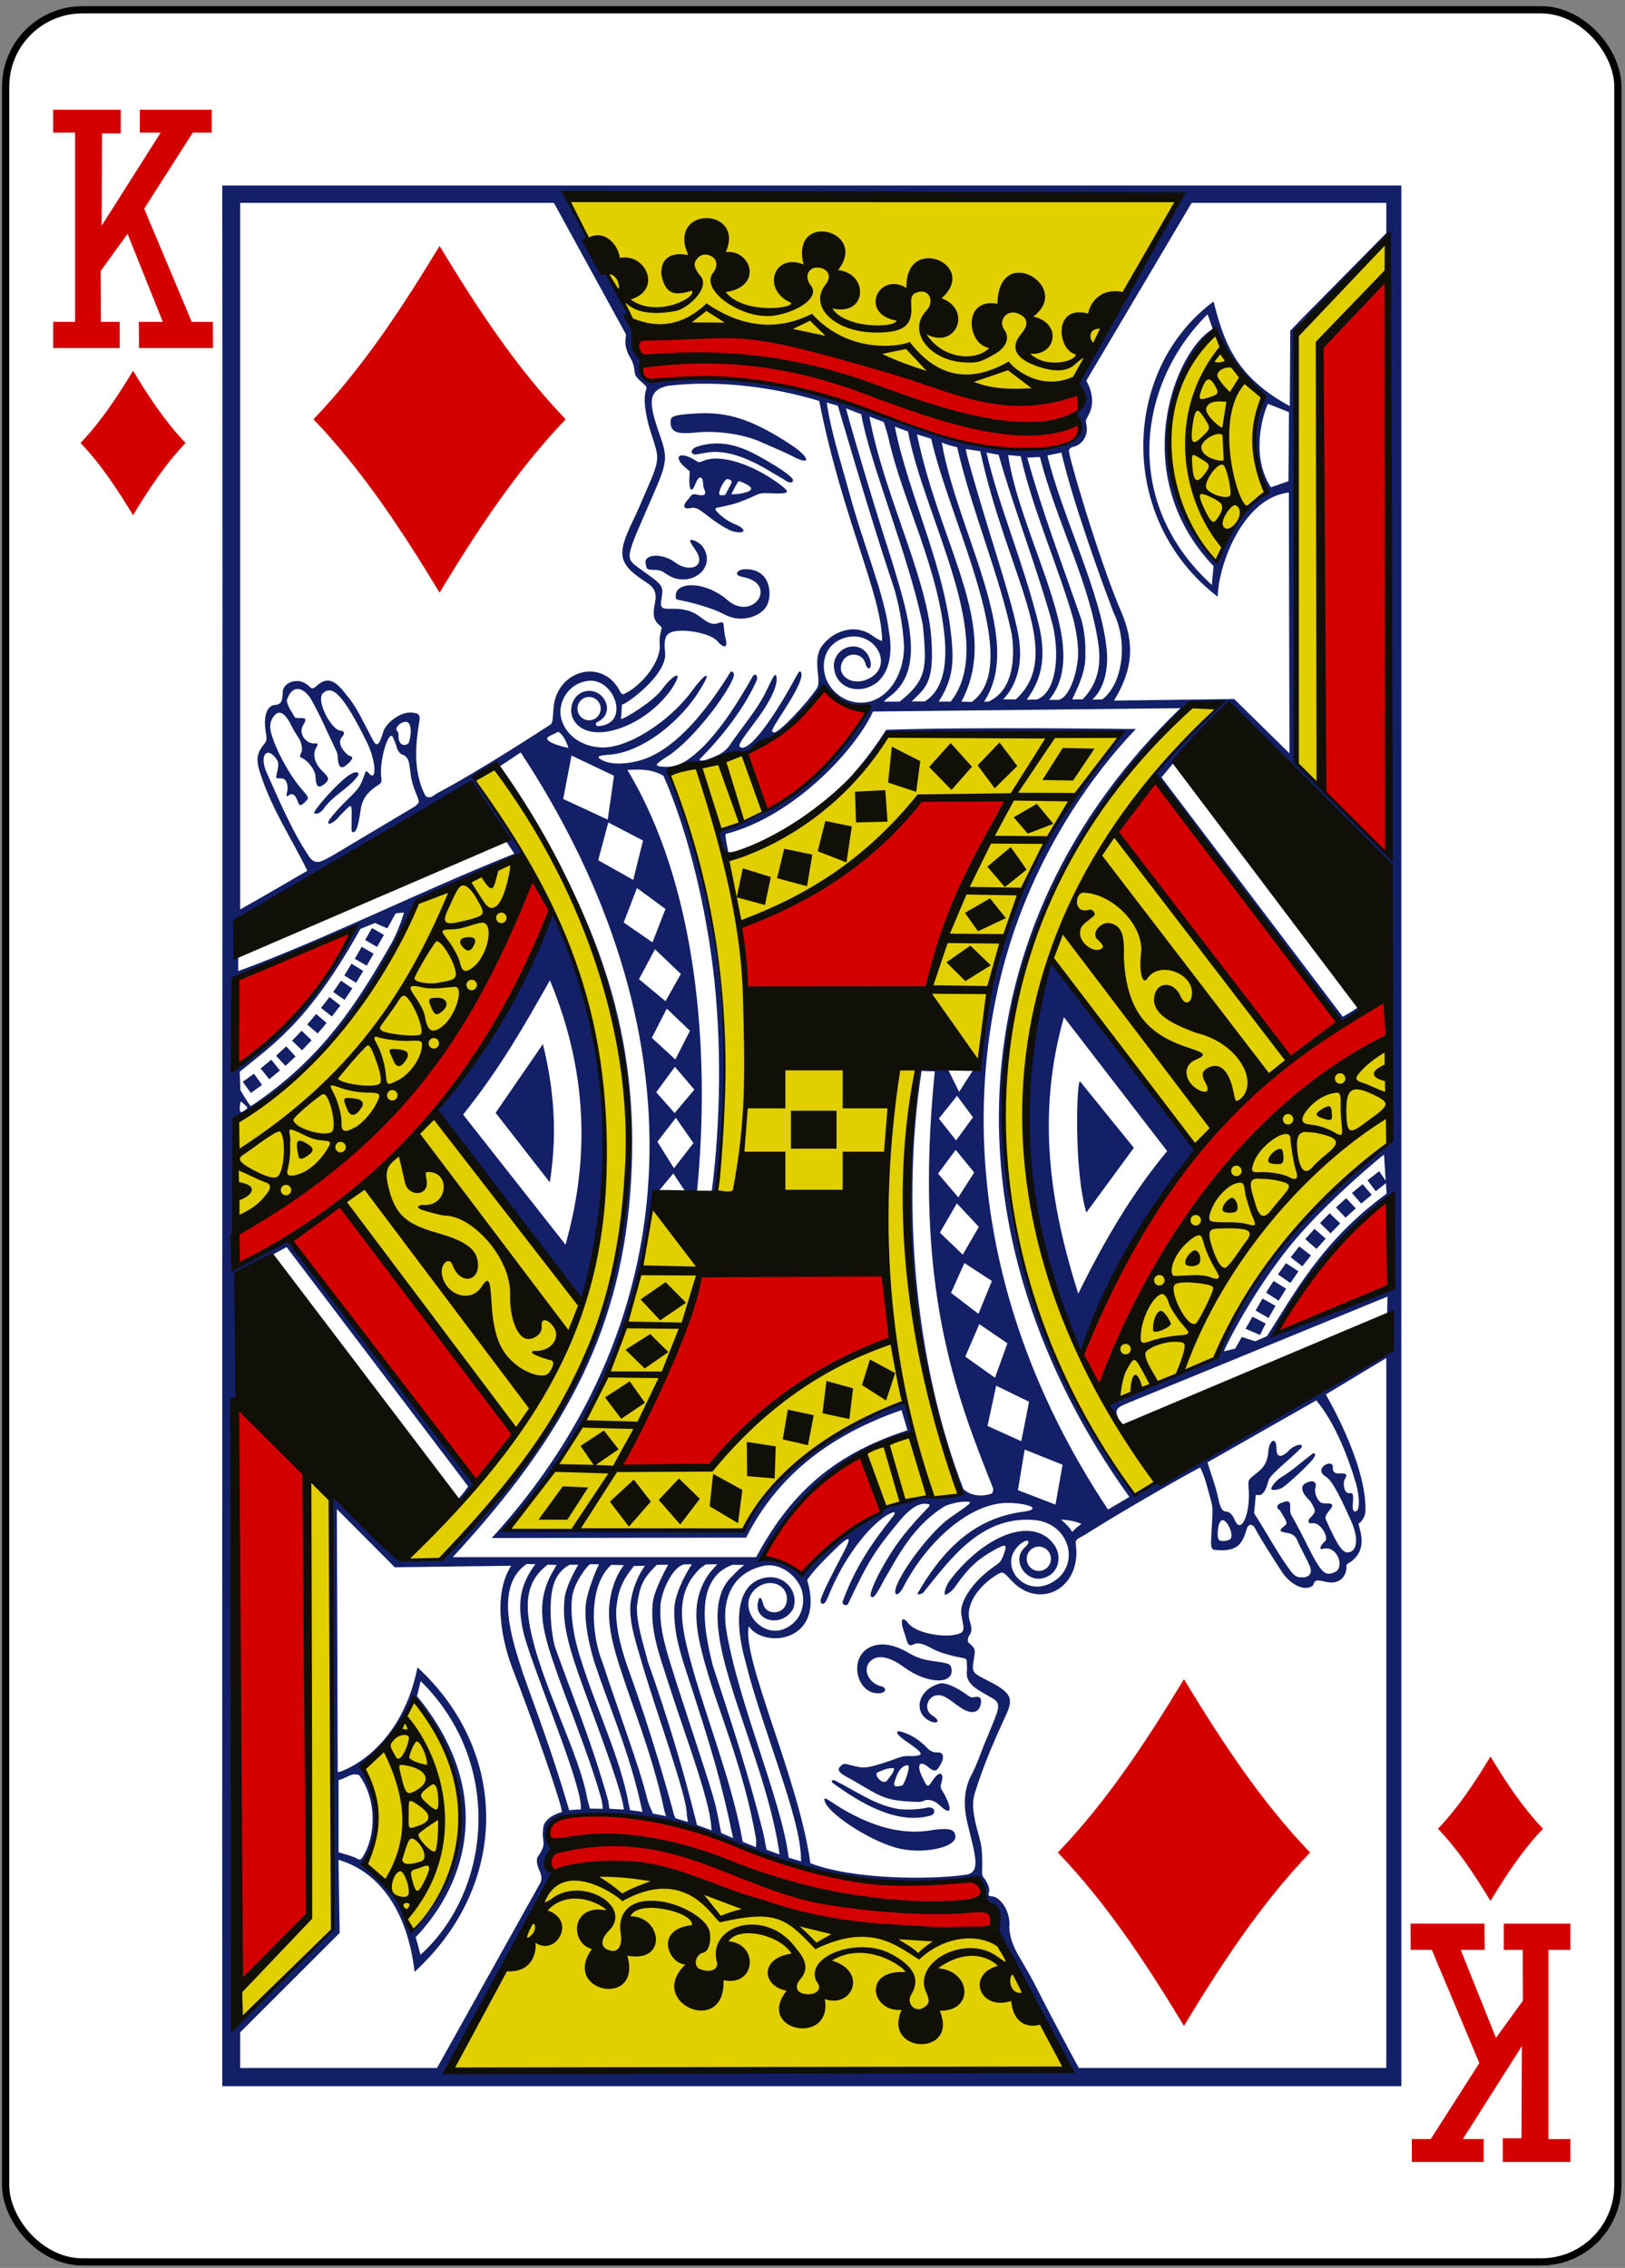 <?xml version="1.0" encoding="UTF-8" standalone="no"?>
<svg width="225px" height="314px" viewBox="0 0 225 314" version="1.1" xmlns="http://www.w3.org/2000/svg" xmlns:xlink="http://www.w3.org/1999/xlink">
    <rect x="0" y="0" width="225" height="314" fill="#808080" stroke="none"/>
    <!-- Generator: Sketch 39.1 (31720) - http://www.bohemiancoding.com/sketch -->
    <title>DK</title>
    <desc>Created with Sketch.</desc>
    <defs></defs>
    <g id="Page-3" stroke="none" stroke-width="1" fill="none" fill-rule="evenodd">
        <g id="DK" transform="translate(0.047, 1.316)">
            <rect id="rect6266" stroke="#000000" stroke-width="0.997" fill="#FFFFFF" x="0.737" y="0.041" width="223.228" height="311.811" rx="10.63"></rect>
            <path d="M30.731,24.368 C30.816,103.742 30.673,201.075 30.731,287.524 L193.984,287.524 L193.984,24.368 L30.731,24.368 Z M78.512,25.862 C106.687,26.631 135.037,25.8 163.42,26.022 C163.42,26.022 153.108,44.086 149.982,49.772 C149.298,51.022 149.228,51.906 149.597,52.425 C150.168,53.227 150.121,54.584 149.482,55.369 C149.208,55.705 149.083,55.923 149.063,56.124 C149.042,56.325 149.221,56.545 149.366,56.908 C149.871,58.64 148.568,59.839 147.204,60.395 C146.29,60.767 144.254,61.014 142.751,60.942 C133.332,60.492 114.859,52.487 107.247,51.863 C101.965,50.38 95.14,50.899 89.514,51.219 C88.452,51.283 88.638,48.793 88.638,48.793 C87.751,40.57 81.959,33.41 78.512,25.862 L78.512,25.862 Z M164.952,26.768 L191.9,26.768 L191.9,30.966 L180.494,42.513 C179.439,43.594 178.606,44.489 178.606,44.489 L178.539,54.909 C170.902,50.782 169.38,45.851 167.985,40.427 C155.219,49.899 154.621,70.626 168.558,81.297 C168.672,76.662 172.185,67.554 178.409,66.878 L178.496,102.984 L170.841,95.465 L154.196,95.683 C156.94,91.205 157.002,87.649 155.226,83.452 C152.234,76.595 147.617,60.943 147.971,60.995 C147.971,60.995 148.103,60.659 148.481,60.574 C149.861,60.265 150.738,58.925 150.344,57.315 C150.269,56.797 150.272,56.919 150.624,56.245 C151.978,53.921 150.364,51.398 150.364,51.398 L164.952,26.768 Z M76.644,26.768 L86.635,44.993 C86.635,44.993 86.504,45.825 86.558,46.314 C86.637,47.018 86.87,47.644 87.27,48.3 C87.535,48.733 87.73,49.326 87.79,49.873 C87.889,50.775 87.889,50.775 89.201,51.965 C89.477,52.215 89.529,52.369 89.427,52.628 C88.993,53.732 89.248,55.987 90.106,58.681 C91.191,62.082 91.471,62.038 89.451,66.587 C89.03,67.538 88.521,68.806 87.973,69.972 C85.48,75.122 85.095,76.519 89.374,79.264 C90.579,80.036 90.932,80.707 90.631,82.246 C90.394,83.457 90.346,84.231 90.925,84.914 C91.3,85.357 91.64,85.43 91.546,85.771 C91.482,86.004 91.202,87.011 91.295,87.858 C91.547,90.14 88.926,93.502 86.534,94.68 C86.055,95.022 85.918,94.605 85.648,94.128 C83.169,89.764 77.001,91.532 76.591,96.738 C76.483,98.115 76.525,98.711 76.172,99.004 C76.053,99.103 75.691,99.309 75.691,99.309 C75.691,99.309 66.459,105.347 60.587,108.451 C60.204,108.653 59.86,108.987 59.59,109.041 C59.278,109.104 59.047,109.048 58.854,108.853 C56.686,104.707 57.888,99.81 58.074,98.074 C58.027,97.46 57.504,97.348 56.716,97.338 C55.381,97.323 53.46,98.684 53.042,99.953 C52.687,101.032 52.459,101.73 52.137,101.725 C51.813,101.72 51.656,101.285 50.851,99.73 C49.178,96.495 48.92,96.085 47.356,94.206 C46.108,92.707 45.045,92.508 43.822,93.625 C42.972,94.401 43,93.726 42.276,93.334 C41.027,92.479 39.15,93.245 39.103,94.448 C39.064,95.457 39.056,96.216 38.039,96.283 C36.907,96.357 36.416,97.827 36.735,99.924 C36.902,101.027 36.935,101.205 36.6,101.609 C35.505,102.928 35.362,103.839 35.964,105.681 C37.681,110.931 40.169,114.465 42.508,119.238 C42.508,119.238 36.736,122.628 33.21,124.598 L33.21,26.768 L76.644,26.768 Z M192.078,32.021 L192.218,116.871 L179.468,104.267 C179.468,104.267 179.22,88.008 179.232,81.36 C179.245,74.713 179.341,68.066 179.314,66.83 C179.287,65.593 179.38,60.333 179.42,54.933 C179.504,43.62 178.474,45.018 180.566,42.848 L192.078,32.021 Z M167.161,42.194 L167.864,44.242 C162.522,47.322 155.985,64.476 167.985,77.07 L167.744,79.665 C155.167,68.193 157.494,51.74 167.161,42.194 L167.161,42.194 Z M168.076,44.615 C169.91,48.421 171.997,51.79 174.841,53.853 C173.309,57.53 172.65,61.587 175.245,67.057 C173.425,68.062 170.896,70.727 168.279,76.189 C158.81,66.57 160.917,52.623 168.076,44.615 L168.076,44.615 Z M97.632,51.805 C102.883,51.814 108.36,52.675 113.381,54.197 C116.547,70.295 122.109,81.119 122.086,87.422 C122.086,87.422 121.647,87.348 120.714,86.672 C118.426,85.011 115.422,85.938 113.814,88.052 C112.289,90.056 113.825,92.843 113.044,94.012 C111.565,96.192 107.759,100.222 107.121,100.089 C106.658,99.992 106.733,99.788 108.364,97.271 C110.063,94.649 111.365,92.273 110.805,91.693 C110.567,91.446 110.441,91.967 109.173,94.182 C106.197,99.379 103.579,102.593 102.543,102.176 C102.057,101.98 102.308,101.549 104.512,98.622 C107.001,95.315 107.691,93.247 107.444,92.332 C107.254,91.629 106.869,92.765 105.836,94.796 C104.735,96.946 102.746,99.342 101.137,101.643 C100.627,102.476 99.972,102.958 99.134,103.338 C98.513,103.608 97.522,104.051 96.948,103.977 C96.653,103.939 96.857,103.764 97.261,103.367 C100.436,100.079 103.165,96.413 104.714,92.894 C104.953,92.432 104.61,91.775 104.218,92.259 C101.843,96.463 98.536,101.707 94.945,104.02 C94.174,104.516 93.015,104.937 91.969,104.848 C90.202,104.797 90.827,104.402 92.436,103.362 C95.882,101.136 100.717,94.736 101.498,92.472 C101.682,91.937 101.477,91.632 101.137,91.669 C98.302,96.229 94.556,101.248 90.203,103.347 C87.856,104.479 84.898,104.702 83.442,103.986 C82.376,103.462 82.644,103.282 84.535,103.158 C89.088,102.707 94.422,98.409 97.064,93.862 C98.61,91.344 97.525,91.922 95.759,94.351 C92.744,98.496 86.759,102.47 83.048,102.156 C79.294,101.933 77.134,99.008 77.617,96.501 C77.909,94.984 78.98,93.438 81.079,92.995 C84.673,92.237 87.026,97.963 83.736,99.043 C82.616,99.411 82.189,99.132 82.595,98.68 C85.036,97.606 83.951,94.657 81.892,94.356 C80.597,94.166 79.096,95.043 79.032,97.062 C79.07,98.568 80.302,100.039 82.773,100.074 C85.704,100.116 90.199,97.995 92.928,94.09 C94.864,91.105 93.081,92.113 91.637,94.104 C90.364,95.861 86.25,98.319 85.937,98.229 L86.076,96.205 C86.139,96.555 92.409,92.238 92.042,89.025 C91.806,86.693 92.145,85.979 94.56,86.008 C96.365,86.03 98.66,86.667 99.326,87.5 C100.014,88.324 100.784,88.584 100.443,87.195 C99.89,84.94 100.553,84.569 99.254,84.996 C98.358,85.291 97.562,84.568 96.664,83.926 C95.675,83.221 94.425,82.919 92.932,82.972 C91.818,83.013 91.315,82.945 91.493,81.888 C91.618,81.142 91.761,80.464 91.546,79.975 C91.197,79.181 89.801,78.359 88.224,77.191 C86.362,75.812 86.706,75.731 90.674,66.534 C92.34,62.673 92.347,61.88 91.348,59.029 C89.77,54.524 89.522,52.72 92.48,52.091 C94.154,51.898 95.881,51.802 97.632,51.805 L97.632,51.805 Z M114.43,54.415 L115.966,54.856 C115.978,54.857 120.762,71.321 123.501,79.36 C124.337,81.813 124.974,85.127 125.133,88.241 C125.058,92.527 122.658,95.603 119.731,95.939 C117.659,96.177 115.411,95.096 114.382,92.777 C113.514,90.572 114.168,87.971 116.669,87.074 C120.998,85.52 124.169,91.076 119.924,92.787 C117.728,93.672 115.641,92.077 116.631,90.221 C117.324,88.92 119.275,89.061 119.736,90.405 C120.112,91.836 120.734,91.161 120.468,90.192 C119.663,87.105 115.719,87.832 115.403,90.676 C115.403,94.199 119.239,95.027 121.527,93.049 C123.3,91.467 123.487,88.609 123.044,86.129 C122.435,80.979 119.536,74.299 117.478,66.675 C116.451,62.868 114.962,58.329 114.43,54.415 L114.43,54.415 Z M175.544,54.599 L178.428,55.746 L178.361,65.304 L175.915,66.152 C172.715,61.234 175.376,54.603 175.544,54.599 L175.544,54.599 Z M117.088,55.219 L119.202,56.037 C120.359,62.784 125.817,75.681 127.743,85.306 C128.28,91.092 128.366,92.789 124.469,95.871 L124.469,95.828 L122.36,95.828 C122.36,95.828 122.35,95.698 123.275,95.005 C128.378,91.167 125.332,82.709 123.405,76.208 C120.047,65.827 117.047,55.206 117.088,55.219 L117.088,55.219 Z M97.333,55.892 C97.065,55.895 96.794,55.906 96.519,55.921 C93.331,56.093 92.808,56.298 92.798,56.996 C92.779,58.309 93.314,58.892 96.279,58.569 C98.845,58.29 102.562,58.691 105.123,59.799 C108.045,61.063 108.739,61.362 109.789,61.905 C112.425,63.27 111.965,61.912 109.582,60.337 C104.714,57.117 101.35,55.843 97.333,55.892 L97.333,55.892 Z M120.333,56.357 L122.317,57.117 C122.317,57.117 122.841,58.672 123.029,59.562 C124.96,68.175 130.21,77.861 130.825,87.935 C130.963,91.237 130.4,94.315 127.993,95.804 L126.178,95.804 C128.119,93.863 129.412,93.302 128.87,86.556 C128.011,77.891 122.328,67.065 120.333,56.357 L120.333,56.357 Z M123.853,57.756 L125.682,58.434 C127.789,70.065 138.235,87.443 131.585,95.828 L129.924,95.828 C131.407,93.501 132.019,91.458 131.797,88.318 C131.151,77.75 125.79,67.493 123.853,57.756 L123.853,57.756 Z M126.92,58.826 L128.889,59.431 C131.562,71.215 141.836,90.526 134.513,95.867 L133.068,95.828 C138.586,85.455 130.221,74.72 126.92,58.826 L126.92,58.826 Z M130.353,59.925 C130.958,60.263 131.822,60.425 132.481,60.617 C134.553,69.528 138.341,78.291 140.064,86.589 C140.644,91.133 139.653,94.535 136.814,95.828 L136.207,95.828 C138.755,91.96 138.274,87.082 136.915,81.81 C135.087,74.721 131.536,66.921 130.353,59.925 L130.353,59.925 Z M99.326,60.08 C98.412,60.071 97.455,60.211 96.442,60.535 C95.406,60.929 95.533,61.751 96.495,61.581 C96.822,61.523 97.399,61.42 97.781,61.353 C100.143,60.939 103.055,61.795 106.582,63.944 C107.434,64.463 108.36,64.963 108.59,65.135 C109.238,65.621 109.93,65.619 109.693,64.999 C109.598,64.751 108.238,63.691 107.035,63.014 C104.463,61.45 102.071,60.106 99.326,60.08 L99.326,60.08 Z M133.699,60.855 L135.683,61.16 C139.414,78.404 147.604,89.119 140.599,95.518 L138.846,95.518 C140.763,93.549 141.629,90.466 140.993,86.822 C140.345,83.102 138.433,77.198 136.848,72.006 C135.01,65.987 133.53,60.897 133.699,60.855 L133.699,60.855 Z M136.544,61.339 L138.225,61.654 C140.193,68.663 143.536,77.352 145.548,84.59 C146.786,89.041 146.288,94.522 143.526,95.532 L142.106,95.557 C144.45,92.406 144.785,89.124 143.714,84.88 C141.515,76.169 138.188,68.567 136.544,61.339 L136.544,61.339 Z M146.916,61.349 C148.613,68.616 152.688,79.702 154.152,83.53 C156.1,87.439 155.516,93.227 152.587,95.518 L151.201,95.547 C152.876,93.972 153.451,91.32 153.184,88.57 C152.43,80.8 146.961,70.023 144.98,61.746 L146.916,61.349 Z M139.544,61.693 L141.277,61.852 C143.013,69.453 146.389,76.842 148.581,84.445 C148.99,86.161 149.345,88.257 149.202,89.8 C148.903,93.035 147.57,95.586 146.4,95.586 L145.206,95.586 C147.645,92.664 147.526,88.679 146.482,84.396 C144.757,77.318 140.584,68.784 139.544,61.693 L139.544,61.693 Z M94.415,61.731 C93.693,61.735 93.68,62.4 94.834,63.416 C95.54,64.038 95.486,63.831 95.446,64.225 C95.274,65.908 95.538,67.449 96.226,65.716 C96.409,65.253 96.679,64.731 96.948,64.796 C97.457,64.954 97.198,65.894 97.444,66.37 C97.859,67.209 97.418,67.414 96.409,67.154 C95.682,66.968 95.641,67.363 95.191,67.866 C94.401,68.747 94.53,69.273 95.744,68.999 C95.945,68.954 96.114,69.012 96.269,69.047 C96.648,69.135 96.994,69.377 97.896,70.069 C99.056,70.959 100.698,72.144 101.763,72.325 C103.468,72.616 103.088,71.794 101.691,71.255 C100.493,70.794 99.008,69.513 99.014,69.159 C99.014,68.887 99.394,69.048 101.551,68.452 C102.487,68.193 103.803,67.615 104.358,67.358 C105.274,66.933 105.317,66.937 106.751,66.98 C109.193,67.053 109.566,66.969 107.853,65.692 C104.394,63.11 99.776,61.43 97.329,62.501 C96.586,62.826 96.603,62.627 96.067,62.317 C95.366,61.912 94.794,61.729 94.416,61.731 L94.415,61.731 Z M143.94,61.964 C146.338,71.254 150.977,79.578 152.106,88.391 C152.361,90.912 151.94,93.374 149.857,95.504 L148.451,95.528 C148.245,95.531 150.414,92.159 150.228,89.272 C150.284,87.732 150.115,86.08 149.679,84.45 C146.954,76.615 144.271,69.514 142.187,62.046 L143.94,61.964 Z M100.783,65.035 C101.329,65.135 101.335,65.4 101.156,65.721 C100.874,66.228 100.376,67.203 100.376,67.203 C100.376,67.203 99.713,67.334 99.577,67.164 C99.351,66.835 100.117,65.26 100.556,65.039 C100.63,64.997 100.711,65.022 100.783,65.035 L100.783,65.035 Z M102.292,65.314 C102.365,65.313 102.455,65.351 102.596,65.406 C103.224,65.656 104.314,66.168 103.843,66.564 C103.285,67.032 101.123,67.243 101.228,67.048 L101.951,65.707 C102.104,65.422 102.171,65.316 102.292,65.314 L102.292,65.314 Z M95.672,73.434 C95.616,73.437 95.569,73.451 95.532,73.473 C95.407,73.548 95.691,74.053 96.105,74.625 C98.018,77.22 95.37,77.99 93.496,76.601 C91.716,75.209 88.968,75.34 89.365,76.799 C89.504,77.314 89.365,77.564 90.361,77.579 C91.244,77.592 91.472,77.641 92.268,78.189 C95.312,80.283 99.245,77.48 97.323,74.475 C96.961,73.908 96.063,73.412 95.672,73.434 L95.672,73.434 Z M103.183,77.487 C102.078,77.487 101.38,78.316 102.764,78.564 C107.709,79.457 104.393,84.612 100.906,81.956 C97.763,79.104 93.561,79.124 93.51,81.147 C93.5,81.657 93.526,81.674 94.271,81.816 C96.022,82.148 98.638,82.949 99.639,83.457 C100.228,83.756 100.848,84.034 101.016,84.077 C103.111,84.842 105.796,83.847 106.328,82.074 C106.814,80.451 106.422,77.487 103.183,77.487 L103.183,77.487 Z M41.164,94.075 C41.826,94.083 42.53,94.666 43.032,95.518 C44.193,97.488 45.604,100.801 46.504,102.626 C46.731,103.086 46.739,103.497 46.725,103.716 C46.796,104.786 47.153,105.19 47.785,104.708 C48.406,104.234 49.267,103.441 48.256,103.314 C47.24,102.543 46.673,101.412 47.303,100.723 C47.766,100.216 47.585,99.887 47.212,99.866 C45.788,99.845 43.664,95.584 44.665,94.666 C46.015,93.427 47.509,94.962 50.688,101.304 C52.089,104.105 52.154,107.171 50.953,105.652 C50.545,105.27 50.628,105.468 50.149,106.674 C49.789,107.581 49.494,108.011 48.122,109.337 C46.452,110.952 45.439,112.229 45.402,112.508 C45.33,113.043 46.304,112.544 47.015,111.613 C48.602,110.053 48.661,109.638 48.647,111.705 C48.634,113.574 48.538,113.916 48.873,113.903 C49.395,113.883 49.674,112.404 49.918,110.62 C50.209,109.013 51.039,108.202 52.422,107.308 C52.801,107.063 52.807,106.894 52.734,106.185 C52.479,103.915 53.763,99.681 54.347,100.728 C54.429,100.964 54.684,101.514 54.819,101.9 C54.929,102.497 55.303,103.172 55.874,103.217 C56.584,103.751 56.581,104.04 56.827,105.996 C56.907,106.635 57.188,107.593 57.386,108.102 C57.753,109.051 58.081,109.606 57.877,109.889 C57.747,110.028 57.472,110.291 57.472,110.291 L45.898,117.191 C45.898,117.191 44.989,117.696 44.66,117.835 C43.743,118.251 43.185,117.943 42.734,117.254 C40.282,113.58 38.598,109.454 36.875,105.647 C35.84,103.388 36.853,101.894 38.189,103.716 C38.709,104.424 38.443,104.875 38.189,106.243 C38.142,106.491 38.371,106.396 38.801,106.466 C39.477,106.393 39.803,107 39.778,108.03 C39.351,109.505 39.941,108.709 40.221,108.635 C40.756,108.643 40.875,108.966 41.174,109.579 C41.361,110.443 41.739,110.193 42.291,109.623 C42.747,109.151 42.749,109.163 41.829,108.059 C40.24,106.328 38.037,102.42 37.467,100.041 C37.31,99.384 37.367,98.86 37.486,98.511 C38.204,96.885 39.203,96.88 40.293,99.15 C40.478,99.536 40.843,100.159 41.102,100.534 C41.521,101.144 41.781,101.667 41.766,102.636 C41.444,103.448 41.392,103.464 41.67,103.575 C42.361,103.85 43.589,105.105 43.644,106.229 C43.7,107.37 43.893,107.976 44.785,107.299 C45.804,106.527 45.37,106.216 44.367,105.226 C43.315,103.968 43.252,102.876 43.876,101.968 C43.978,101.663 43.934,101.577 43.548,101.614 C42.327,101.733 41.139,100.178 41.988,98.995 C42.379,98.302 42.333,98.123 41.781,98.104 C41.493,98.094 41.019,98.149 40.784,98.017 C40.423,97.336 39.669,96.384 39.677,95.605 C40.033,94.51 40.586,94.068 41.17,94.075 L41.164,94.075 Z M113.708,94.133 C115.715,95.371 117.702,96.659 119.958,97.247 C114.733,106.711 106.329,111.782 99.297,113.763 C99.537,114.974 99.707,116.181 100.872,116.924 C100.832,116.741 100.316,114.592 100.429,114.15 C110.116,111.662 118.644,102.119 120.824,97.198 L163.396,96.734 C131.837,127.179 130.579,170.028 156.328,205.943 L153.367,207.681 C133.525,177.793 133.727,148.996 139.679,129.712 C143.899,116.039 151.47,105.594 157.224,99.624 C157.224,99.624 134.142,99.305 122.654,99.731 C120.985,102.298 119.433,104.395 117.189,106.819 C117.189,106.819 123.026,101.151 122.875,100.166 C133.522,100.16 144.502,99.542 155.134,100.287 C142.692,115.262 136.559,130.721 135.495,145.264 C135.455,147.156 135.342,146.099 134.72,146.794 L132.755,149.859 L131.181,146.673 C130.111,146.325 128.006,146.886 127.112,146.562 C122.735,166.2 127.158,189.903 132.919,205.372 C132.919,205.372 131.473,206.186 129.693,206.049 C127.745,205.614 127.269,206.155 125.581,206.5 C123.641,206.871 122.963,206.868 122.534,207.362 C122.294,207.636 121.862,208.019 121.373,208.286 C116.646,210.013 111.099,216.489 111.099,216.397 L105.894,214.048 C110.689,204.577 116.318,201.169 126.212,196.966 L125.292,192.734 C114.754,196.682 108.048,201.408 102.759,210.591 C96.342,210.499 70.35,210.316 70.322,210.397 C80.925,198.273 89.284,179.984 90.198,165.726 C90.422,162.949 90.035,164.284 91.257,163.455 L93.178,161.155 L94.685,163.421 C94.685,163.421 95.776,164.818 96.466,163.654 C98.4,143.77 96.355,121.098 86.827,105.294 C88.518,105.182 90.201,105.135 91.82,106.098 C95.546,114.584 97.743,125.068 98.696,132.927 C99.902,142.874 99.732,154.093 98.503,163.62 L99.139,163.707 C100.996,151.325 100.366,138.157 98.662,126.647 C97.787,120.642 94.97,111.251 93.034,106.916 C92.498,105.718 92.083,105.409 92.591,105.231 C104.201,104.249 109.537,100.353 113.708,94.133 L113.708,94.133 Z M81.517,95.179 C82.405,95.179 83.125,95.903 83.125,96.796 C83.125,97.69 82.405,98.414 81.517,98.414 C80.629,98.414 79.909,97.69 79.909,96.796 C79.909,95.903 80.629,95.179 81.517,95.179 L81.517,95.179 Z M168.779,96.002 C165.38,99.096 162.649,102.303 159.78,105.72 C168.271,117.462 177.706,130.19 185.641,140.359 C185.641,140.359 188.387,138.723 188.375,138.519 C188.365,138.412 188.156,137.871 188.106,137.991 C187.988,138.274 185.881,139.459 185.881,139.459 L160.772,106.32 C160.772,106.32 162.133,104.682 162.554,104.166 C164.505,103.521 169.933,96.759 170.2,96.898 C174.453,100.175 187.281,114.065 192.222,118.324 L192.285,156.88 C191.774,158.422 178.097,164.367 168.438,186.546 C163.581,189.283 158.199,190.756 153.194,193.136 C153.194,193.136 154.468,195.15 155.091,195.702 C154.327,194.041 154.191,193.724 155.924,193.015 L192.069,178.199 L192.002,181.191 C188.377,184.01 164.408,201.447 157.037,205.566 C122.453,157.077 144.498,115.614 164.654,96.225 L168.779,96.002 Z M56.157,98.622 C57.101,98.637 56.863,100.839 56.514,101.6 C55.817,102.15 55.121,101.661 55.137,100.631 C55.137,100.295 55.077,99.978 54.992,99.924 C54.469,99.589 55.344,98.61 56.157,98.622 L56.157,98.622 Z M77.28,99.997 C78.074,100.603 78.368,101.411 78.662,102.219 C77.59,102.05 74.72,101.223 76.066,100.578 L77.28,99.997 Z M72.056,102.859 C96.999,140.794 95.883,181.086 68.045,211.627 L103.265,211.574 C107.748,202.678 115.216,197.256 124.772,193.915 L125.605,196.709 C114.623,200.255 109.066,206.132 104.647,214.276 L62.643,214.276 C78.781,196.814 86.174,182.063 87.338,162.109 C88.446,143.105 83.638,125.75 69.037,104.868 L72.056,102.859 Z M79.085,103.294 L84.969,106.088 L84.097,112.16 L77.934,109.303 L79.085,103.294 Z M68.478,104.999 C99.937,152.855 86.445,186.517 61.328,214.532 L56.701,214.61 L45.916,204.534 L46.114,265.76 C46.114,265.76 35.598,276.119 34.39,277.361 C33.196,278.517 32.3,276.741 32.3,276.741 L32.329,195.576 L32.796,192.395 L32.941,174.906 L39.643,171.352 L64.776,204.481 C64.776,204.481 63.766,205.977 63.298,206.243 C63.834,207.449 65.616,204.442 65.768,203.958 C56.651,192.599 39.701,170.36 39.701,170.36 L32.642,174.064 C32.642,174.064 32.846,159.544 32.719,153.97 C32.99,152.655 33.971,153.007 34.631,152.42 C43.81,146.423 51.377,137.81 57.814,123.112 C62.704,121.511 67.838,119.238 72.749,117.195 L65.676,106.519 L68.478,104.999 Z M49.2,105.609 C48.935,105.605 48.26,105.913 47.346,106.747 C45.66,108.285 43.439,110.812 43.432,111.293 C43.884,111.457 44.284,111.196 44.645,110.828 C46.055,108.735 48.235,107.917 49.513,106.083 C49.712,105.744 49.502,105.604 49.2,105.609 L49.2,105.609 Z M65.045,107.831 C65.045,107.831 69.926,114.981 71.174,116.881 C58.314,122.002 44.856,128.765 32.936,133.14 L32.936,130.273 C32.936,130.273 55.322,113.395 65.045,107.831 L65.045,107.831 Z M84.179,112.557 L88.989,115.055 L87.631,120.512 L82.778,117.781 L84.179,112.557 Z M88.147,121.635 L92.1,124.531 L90.294,129.16 L86.312,126.405 L88.147,121.635 Z M55.892,125.03 C55.892,125.03 55.283,127.176 54.26,129.097 C49.369,137.644 44.582,145.239 34.693,151.834 C34.317,151.498 33.239,149.602 33.239,149.602 L33.143,147.07 C38.386,142.835 42.911,139.725 49.855,127.296 L51.868,126.473 L53.582,127.218 L54.742,125.136 L55.892,125.03 Z M76.466,125.049 C71.909,134.772 67.424,144.8 60.163,152.377 L80.034,180.271 C86.572,160.576 84.145,142.118 76.466,125.049 L76.466,125.049 Z M51.463,127.17 L50.51,128.831 L52.161,129.789 L53.114,128.128 L51.463,127.17 Z M48.767,127.349 C45.167,135.443 39.763,141.671 32.671,146.15 L32.397,134.273 L48.767,127.349 Z M50.033,129.765 L49.08,131.426 L50.731,132.385 L51.684,130.724 L50.033,129.765 Z M90.645,130.114 L94.228,133.532 L92.1,137.304 L88.426,134.249 L90.645,130.114 Z M145.524,131.794 C145.524,131.796 145.514,131.8 145.514,131.804 C139.219,151.482 141.109,170.277 149.746,186.638 C153.984,176.033 157.463,168.936 165.736,157.645 C160.641,150.937 146.036,131.582 145.524,131.794 L145.524,131.794 Z M48.627,132.109 L47.626,133.74 L49.248,134.747 L50.25,133.116 L48.627,132.109 Z M76.095,134.404 C81.77,148.047 81.27,160.348 78.252,171.008 L64.078,153.001 C69.271,146.519 72.719,140.381 76.095,134.404 L76.095,134.404 Z M47.163,134.452 L46.09,136.035 L47.664,137.12 L48.738,135.532 L47.163,134.452 Z M45.579,136.718 L44.404,138.234 L45.907,139.415 L47.081,137.899 L45.579,136.718 Z M92.278,138.33 L95.489,141.395 L93.462,145.371 L90.203,142.373 L92.278,138.33 Z M43.726,139.076 L42.493,140.533 L43.942,141.773 L45.175,140.316 L43.726,139.076 Z M147.262,139.507 L161.562,158.061 C156.779,163.786 152.804,170.531 149.251,177.802 C145.267,165.247 143.468,152.911 147.262,139.507 L147.262,139.507 Z M41.718,141.386 L40.399,142.77 L41.776,144.097 L43.095,142.712 L41.718,141.386 Z M75.123,143.24 L68.579,152.754 L76.081,162.385 C76.888,157.172 77.069,151.12 75.123,143.24 L75.123,143.24 Z M39.585,143.55 L38.179,144.848 L39.469,146.261 L40.875,144.964 L39.585,143.55 Z M37.519,145.404 L36.036,146.615 L37.24,148.106 L38.718,146.896 L37.519,145.404 Z M93.404,146.387 L96.091,149.544 L93.366,152.793 L90.814,149.907 L93.404,146.387 Z M127.56,146.954 L129.385,147.022 C126.392,176.708 132.274,191.728 137.478,204.79 C137.478,204.79 137.466,205.314 137.291,205.468 C136.443,205.762 134.728,206.079 133.352,204.863 C126.351,186.766 124.824,164.473 127.56,146.954 L127.56,146.954 Z M35.117,147.336 L33.571,148.46 L34.688,150.014 L36.234,148.891 L35.117,147.336 Z M149.487,148.392 C149.022,148.392 148.619,160.605 150.368,166.568 L156.949,157.601 L149.487,148.392 Z M132.471,150.406 L134.672,153.379 L132.336,156.58 L129.948,153.549 L132.471,150.406 Z M33.331,151.215 C33.441,151.197 33.622,151.507 33.976,151.752 C34.305,152.098 34.257,152.072 33.889,152.367 C33.313,152.828 33.142,152.754 33.152,152.033 C33.201,151.44 33.244,151.228 33.33,151.215 L33.331,151.215 Z M93.534,153.447 L95.966,156.948 L93.274,160.429 L90.973,156.764 L93.534,153.447 Z M132.279,157.882 L134.84,161.02 L132.64,164.462 L129.842,161.175 L132.279,157.882 Z M191.587,158.545 L191.813,162.162 L190.927,160.84 L189.3,162.094 L190.436,163.61 L191.856,162.496 L191.943,163.954 C182.922,170.51 179.031,178.04 175.371,183.689 L173.744,184.382 L171.89,183.791 L170.985,185.403 L169.41,185.776 C169.362,185.766 172.571,178.853 178.062,171.817 C182.952,165.551 191.562,158.488 191.587,158.545 L191.587,158.545 Z M192.632,164.206 L192.709,177.066 L176.565,183.337 C180.754,176.158 185.695,169.495 192.632,164.206 L192.632,164.206 Z M188.621,162.642 L187.148,163.857 L188.419,165.324 L189.887,164.109 L188.621,162.642 Z M186.353,164.578 L184.933,165.852 L186.257,167.27 L187.677,165.987 L186.353,164.578 Z M132.442,165.29 L135.485,168.549 L133.256,172.398 L130.088,169.343 L132.442,165.29 Z M184.061,166.66 L182.728,168.031 L184.186,169.44 L185.52,168.069 L184.061,166.66 Z M181.962,168.825 L180.681,170.248 L182.232,171.599 L183.512,170.176 L181.962,168.825 Z M179.853,171.251 L178.664,172.752 L180.277,174.006 L181.466,172.5 L179.853,171.251 Z M133.487,173.555 L137.291,176.039 L135.432,180.591 L131.633,177.681 L133.487,173.555 Z M178.014,173.575 L176.897,175.134 L178.616,176.315 L179.747,174.703 L178.014,173.575 Z M176.295,176.034 L175.26,177.647 L176.998,178.77 L178.028,177.104 L176.295,176.034 Z M174.759,178.47 L173.806,180.131 L175.607,181.162 L176.56,179.482 L174.759,178.47 Z M173.373,180.988 L172.419,182.648 L174.412,183.515 L175.202,181.932 L173.373,180.988 Z M135.548,182.014 L139.443,184.668 L137.719,189.437 L133.607,186.512 L135.548,182.014 Z M191.9,186.706 L191.9,285.004 L149.337,285.004 C149.337,285.004 147.332,281.444 143.136,273.245 C141.359,269.775 139.857,268.3 139.703,265.552 C139.864,263.937 139.122,262.106 137.806,261.368 C137.364,261.12 136.625,261.42 136.872,260.729 C137.144,259.969 136.31,258.799 136.082,258.55 C135.823,258.111 135.984,258.003 135.957,256.367 C135.93,254.785 135.846,254.123 135.509,252.929 C134.657,249.911 134.468,248.403 134.956,246.838 C136.222,242.868 137.543,239.823 139.25,236.123 C140.244,233.956 140.092,233.11 137.045,231.537 C134.764,230.359 134.461,230.372 134.749,228.651 C134.883,227.845 135.009,227.337 134.84,226.947 C134.737,226.71 134.358,226.377 134.137,226.187 C133.839,225.931 133.928,225.403 134.233,225.01 C134.531,224.625 134.534,224.074 134.233,223.156 C133.609,221.224 135.02,218.664 137.685,216.895 C138.863,216.114 138.83,216.275 140.059,217.573 C143.649,221.366 148.984,218.983 148.995,213.637 C148.995,211.97 148.433,212.069 150.001,211.284 C155.313,207.884 166.217,201.702 166.145,201.871 C166.855,203.326 167.092,204.569 167.541,206.137 C167.929,207.481 167.878,207.583 167.734,210.199 C167.603,212.563 167.532,213.112 168.085,213.264 C171.232,213.612 171.95,212.493 172.553,210.451 C172.814,209.548 173.316,209.732 173.627,210.112 C174.825,212.303 176.339,214.582 177.334,216.14 C178.578,218.129 180.672,219.118 181.769,218.178 C181.999,217.405 182.19,217.381 183.579,217.699 C185.264,218.084 186.224,217.135 186.386,215.888 C186.451,215.391 186.09,215.411 186.993,214.92 C189.231,213.254 188.378,210.978 188.042,209.608 C188.071,209.681 188.999,209.041 189.02,207.759 C189.127,201.099 183.387,191.508 183.517,191.756 L191.9,186.706 Z M137.883,190.541 L142.438,192.754 L141.364,198.225 L136.684,196.109 L137.883,190.541 Z M182.203,192.574 C184.826,195.633 186.723,200.733 187.701,204.055 C188.184,205.709 188.243,207.598 187.812,207.86 C187.386,208.12 187.188,207.842 187.268,206.853 C187.335,206.029 187.359,205.391 187.008,205.401 C185.99,205.665 185.95,204.114 186.055,203.75 C186.125,203.506 186.25,203.335 186.305,203.202 C186.556,202.601 185.901,202.683 185.222,202.675 C184.621,202.689 184.466,202.322 184.495,201.75 C184.478,201.115 183.641,201.239 183.166,201.721 C182.731,202.161 182.822,202.68 183.411,203.043 C184.257,203.563 185.057,204.844 187.027,209.26 C188.171,211.823 187.832,213.642 186.469,213.622 C185.523,213.594 184.422,210.99 183.532,209.071 C183.302,208.575 183.878,208.021 184.081,207.754 C184.604,207.063 184.524,206.845 183.748,206.834 C183.022,206.823 182.713,206.888 182.275,205.986 C182.11,205.647 181.991,205.13 182.049,204.8 C182.423,203.806 181.654,203.566 180.908,203.948 C179.967,204.342 179.974,205.186 181.408,206.567 C182.332,208.092 182.091,207.986 181.216,209.013 C181.033,209.375 181.143,209.598 181.529,209.603 C182.639,209.263 183.847,211.273 183.517,211.961 C183.177,212.257 182.248,213.33 183.147,213.123 C184.974,212.624 186.086,215.315 185.01,216.227 C183.404,217.037 183.024,216.784 180.551,211.816 C179.784,210.273 178.859,208.616 178.746,208.446 C178.632,208.276 178.582,207.821 178.587,207.453 C178.695,206.555 178.313,206.351 177.537,206.708 C176.954,206.848 176.428,207.33 177.167,207.788 C178.029,209.283 178.334,209.524 177.86,209.904 C176.782,210.767 177.25,210.732 178.457,210.974 C179.048,211.152 179.349,211.458 179.511,211.826 C180.135,213.235 181.241,215.222 181.351,215.627 C181.716,216.66 181.056,217.124 180.152,217.079 C179.206,217.102 178.773,216.351 178.312,215.709 C176.592,213.305 175.354,210.924 173.599,208.194 L173.835,205.643 C173.835,205.643 174.295,205.743 174.552,205.618 C175.057,205.374 175.357,204.577 175.645,203.517 C176.107,202.595 178.83,200.499 179.873,199.372 C180.065,199.245 180.226,199.035 180.229,198.908 C180.219,198.495 179.047,198.771 178.274,199.663 C177.138,200.677 176.654,200.329 176.69,199.033 C176.578,197.433 175.607,198.235 175.558,199.798 C175.434,201.033 175.007,201.785 174.148,202.476 C172.526,203.78 172.796,203.45 172.872,205.26 C173.003,208.417 171.792,211.014 170.999,209.293 C170.717,208.682 170.388,207.988 169.68,207.957 C169.178,207.935 168.93,207.441 168.654,206.219 C168.244,204.242 167.67,202.97 167.147,201.149 L182.203,192.574 Z M141.831,199.377 L147.079,201.479 L146.097,206.998 L140.897,204.999 L141.831,199.377 Z M181.846,199.886 C181.811,199.888 181.77,199.896 181.726,199.915 C180.248,201.038 178.884,202.299 177.273,203.265 C176.668,203.624 175.962,204.552 175.958,204.8 C175.958,205.042 176.675,205.036 177.378,204.728 C178.046,204.435 181.852,200.841 181.856,200.51 C182.119,200.219 182.093,199.87 181.846,199.886 L181.846,199.886 Z M133.656,206.587 C134.897,206.584 134.173,206.954 131.465,208.843 C128.822,210.687 124.465,216.518 123.959,218.682 C123.729,219.664 124.349,219.741 125.047,218.391 C128.256,212.188 134.328,206.519 139.886,206.771 C142.609,206.894 144.08,207.633 141.826,207.957 C135.647,208.72 131.029,212.263 126.987,219.326 C126.987,219.484 127.354,219.476 127.777,219.205 C131.477,214.656 135.645,208.632 142.967,209.119 C148.249,209.439 149.75,215.756 145.365,217.912 C141.543,219.792 138.018,215.214 141.186,212.499 C142.215,211.617 142.857,212.004 141.87,212.906 C139.75,214.84 142.349,218.286 144.932,216.978 C146.504,216.315 147.141,214.052 145.755,212.344 C142.673,208.543 136.034,211.433 131.407,217.573 C130.922,218.219 130.502,219.622 130.911,219.471 C131.629,219.174 132.063,218.607 132.486,217.97 C134.137,215.667 135.406,214.512 137.642,213.274 C139.37,212.317 139.476,212.496 138.832,214.155 C138.56,214.853 138.342,215.086 137.671,215.52 C134.854,217.455 133.104,220.047 133.035,221.698 C132.983,222.904 133.861,224.479 132.909,224.802 C131.296,225.569 126.894,224.943 125.707,223.417 C124.852,222.32 124.521,222.955 125.162,224.739 C125.586,225.917 125.568,226.583 126.207,226.463 C127.016,226.033 127.571,226.133 129.139,226.996 C129.895,227.411 131.236,227.799 132.052,227.988 C133.541,228.333 133.852,228.188 133.819,228.835 C133.809,229.034 133.877,229.593 133.833,229.944 C133.592,231.896 135.212,232.559 137.42,233.842 C138.711,234.591 138.201,235.363 136.708,239.076 C135.931,240.756 135.268,243.016 134.31,244.722 C133.415,246.638 133.338,248.736 133.915,251.128 C134.986,255.566 135.757,257.821 133.848,258.221 C128.934,258.969 118.078,258.938 112.153,256.647 C110.637,245.209 102.605,228.237 103.635,223.848 C105.691,226.965 114.311,226.14 111.715,217.428 C111.715,217.428 112.421,216.365 113.823,214.934 C117.441,211.244 118.334,210.633 116.616,213.884 C115.295,216.382 113.611,219.643 113.573,220.275 C113.543,220.778 113.933,220.895 114.237,220.493 C114.463,220.195 114.731,219.47 114.965,218.919 C117.121,213.843 120.807,209.267 123.347,208.165 C124.001,207.882 123.968,208.184 123.516,208.742 C120.527,212.481 118.244,215.94 116.621,220.454 C116.549,220.92 117.206,221.114 117.415,220.672 C120.219,214.763 121.057,213.422 124.503,209.26 C125.857,207.623 127.117,206.798 128.123,206.887 C128.994,206.964 128.736,207.108 127.931,207.972 C127.316,208.631 126.406,209.548 124.936,211.409 C122.343,214.691 119.734,220.031 120.694,219.752 C120.86,220.197 121.678,218.778 122.37,217.423 C124.265,214.223 126.278,209.994 130.78,207.213 C131.72,206.822 132.747,206.597 133.655,206.587 L133.656,206.587 Z M46.595,207.618 L54.612,215.675 L70.736,215.467 C68.077,219.622 69.497,226.064 70.963,229.828 C73.835,237.208 78.046,249.391 77.737,249.569 C77.737,249.569 75.392,250.175 75.18,251.67 C74.866,253.886 75.822,253.722 74.444,255.723 C74.134,256.173 74.333,257.023 74.665,257.698 C74.884,258.193 75.093,258.939 74.684,259.519 L60.461,285.004 L33.21,285.004 L33.21,280.063 L46.985,266.302 L46.821,256.178 C54.193,258.381 56.724,266.03 57.356,271.696 C70.671,259.476 70.342,241.079 57.76,229.538 C55.308,241.736 46.523,244.271 46.715,244.029 L46.595,207.618 Z M146.872,209.066 C147.735,209.129 148.899,209.268 149.689,209.695 C149.154,210.017 148.774,210.401 148.418,210.794 C147.986,210.024 147.404,209.603 146.872,209.066 L146.872,209.066 Z M169.222,209.153 C169.94,209.151 170.821,211.264 170.315,211.758 C170.03,212.037 169.105,212.142 168.774,211.932 C168.351,211.617 168.567,209.155 169.222,209.153 L169.222,209.153 Z M143.791,212.818 C144.716,212.818 145.466,213.573 145.466,214.503 C145.466,215.434 144.716,216.188 143.791,216.188 C142.865,216.188 142.115,215.434 142.115,214.503 C142.115,213.573 142.865,212.818 143.791,212.818 L143.791,212.818 Z M72.874,215.22 L74.083,215.249 C71.886,218.203 71.59,220.745 72.369,224.429 C73.245,228.575 79.925,244.159 80.356,248.45 C80.375,248.644 80.395,249.191 80.395,249.191 L78.754,249.302 C78.754,249.302 78.631,248.859 78.58,248.687 C76.282,240.918 73.996,234.992 72.398,230.462 C70.806,225.578 68.368,218.336 72.875,215.22 L72.874,215.22 Z M81.704,215.249 C81.715,215.247 81.725,215.251 81.733,215.254 L82.894,215.264 C82.851,215.29 81.162,218.932 81.04,221.142 C80.902,223.647 81.505,226.376 82.33,229.068 C84.28,234.894 87.134,241.383 88.72,248.736 C88.738,248.822 88.912,249.535 88.912,249.535 L87.193,249.303 C87.193,249.303 87.025,248.55 87.006,248.446 C85.819,241.978 82.509,235.26 80.534,228.894 C79.523,226 78.82,222.443 79.182,219.724 C79.437,217.805 81.351,215.287 81.704,215.25 L81.704,215.249 Z M95.739,215.264 C94.51,217.177 93.391,219.576 93.313,221.457 C93.242,224.955 94.255,227.909 95.268,231 C98.384,240.517 99.896,245.538 101.454,253.171 L99.798,252.459 C99.798,252.459 99.734,252.031 99.697,251.907 C98.812,247.128 98.757,247.545 93.558,231.47 C92.34,227.611 91.179,224.228 91.406,221.016 C91.458,219.186 93.045,215.563 94.719,215.273 L95.739,215.264 Z M97.728,215.264 L99.273,215.264 C99.273,215.264 98.422,216.17 98.176,216.508 C95.476,220.274 96.257,224.314 97.598,229.131 C99.443,235.759 102.853,243.171 104.637,253.273 C104.67,253.46 104.637,254.435 104.637,254.435 L102.798,253.689 C101.127,244.427 97.004,234.823 95.017,226.492 C93.849,221.6 94.181,218.509 96.88,215.845 C97.557,215.319 97.728,215.264 97.728,215.264 L97.728,215.264 Z M78.868,215.317 L80.024,215.317 C80.024,215.317 78.092,218.508 78.093,220.386 C77.77,223.749 78.981,227.465 80.371,231.358 C82.507,237.342 85.33,244.578 86.197,248.387 C86.231,248.537 86.346,249.22 86.346,249.22 L84.329,249.113 C84.329,249.113 84.223,248.191 84.102,247.767 C81.774,239.577 79.506,234.279 76.832,226.802 C76.427,225.67 75.781,221.195 76.543,218.295 C77.141,216.018 78.868,215.317 78.868,215.317 L78.868,215.317 Z M75.773,215.322 L77.02,215.356 C77.02,215.356 76.832,215.696 76.355,216.518 C74.08,220.661 75.1,224.443 76.509,228.657 C78.39,234.279 81.344,241.145 83.187,247.642 C83.291,248.008 83.433,249.114 83.433,249.114 L81.632,249.089 C81.632,249.089 81.266,247.766 81.242,247.622 C80.229,241.6 74.756,231.561 73.332,223.921 C72.551,219.823 73.222,217.285 75.773,215.322 L75.773,215.322 Z M92.475,215.322 C92.475,215.322 90.507,218.752 90.328,220.663 C89.975,224.409 91.157,227.51 92.509,231.736 C94.841,239.026 98.132,247.581 98.426,251.491 C98.436,251.62 98.484,252.096 98.484,252.096 L96.457,251.37 C96.457,251.37 96.366,250.962 96.327,250.818 C94.56,243.743 92.471,236.696 89.663,228.753 C88.971,226.074 88.062,223.378 88.142,221.074 C88.553,217.998 89.074,217.168 90.896,215.346 L92.475,215.322 Z M101.392,215.327 L103.024,215.361 C103.024,215.361 102.537,215.624 101.373,216.871 C94.934,222.789 105.381,239.495 107.791,254.706 C107.817,254.869 107.892,255.442 107.892,255.442 L106.096,254.793 C105.926,254.036 105.798,253.113 105.59,252.285 C103.638,244.509 101.033,236.514 98.643,229.262 C97.302,223.978 96.811,219.323 99.221,216.721 C99.975,215.822 101.392,215.327 101.392,215.327 L101.392,215.327 Z M84.603,215.337 L86.341,215.385 C85.085,216.969 84.348,219.437 84.28,221.631 C84.213,224.227 84.904,226.751 85.754,229.422 C87.497,234.899 89.986,240.852 91.695,248.243 C91.791,248.732 91.872,249.046 91.916,249.259 C91.987,249.598 92.181,250.136 92.181,250.136 L90.347,249.768 C90.347,249.768 90.157,249.289 90.034,249.037 C89.849,248.658 89.679,248.176 89.528,247.599 C88.64,243.743 85.371,234.995 83.38,228.86 C81.801,224.994 81.371,218.238 84.603,215.337 L84.603,215.337 Z M106.303,215.405 C108.526,215.323 110.536,217.219 111.012,219.002 C111.473,220.895 110.883,223.031 108.811,224.086 C105.453,225.797 101.837,221.246 104.488,218.741 C106.497,216.842 109.468,218.247 108.821,220.678 C108.404,222.26 106.018,222.362 105.624,220.765 C105.516,220.233 105.251,219.702 105.061,219.995 C103.826,222.912 107.978,224.278 109.702,221.564 C110.725,219.388 108.778,216.586 105.913,217.119 C101.985,217.849 101.532,222.862 103.164,228.71 C105.439,237.953 110.867,250.385 110.858,256.091 C110.858,256.167 110.877,256.401 110.877,256.401 L109.153,255.883 C109.153,255.883 109.141,255.787 109.129,255.704 C108.096,247.734 102.209,234.539 100.52,224.396 C99.789,219.771 101.58,216.414 105.61,215.497 C105.843,215.443 106.073,215.413 106.303,215.405 L106.303,215.405 Z M89.259,215.477 C88.05,217.102 87.26,219.544 87.222,221.288 C87.185,223.841 88.097,226.327 88.85,228.986 C90.754,235.552 95.204,247.676 95.041,249.947 C95.087,250.191 95.21,250.944 95.21,250.944 L93.491,250.431 C93.491,250.431 93.423,250.322 93.293,250.01 C92.721,247.756 89.996,238.1 86.943,229.751 C85.768,226.395 85.197,223.779 85.277,221.554 C85.525,218.483 86.399,217.201 87.737,215.492 L89.259,215.477 Z M121.99,226.362 C117.534,226.618 117.963,232.08 120.723,233.005 C121.711,233.279 122.29,233.042 122.447,232.826 C122.625,232.58 122.426,232.204 121.778,232.109 C119.904,231.491 119.235,229.273 120.927,228.343 C121.85,227.857 123.325,228.17 125.105,229.495 C128.284,231.862 132.18,232.011 131.672,229.616 C131.549,229.035 131.299,228.956 128.971,228.638 C127.08,228.379 126.228,227.777 125.403,227.33 C124.104,226.626 122.959,226.333 121.99,226.362 L121.99,226.362 Z M58.204,231.441 C69.714,242.746 68.008,260.464 58.175,269.334 C57.972,268.618 57.543,266.863 57.496,266.913 C64.891,259.175 68.374,246.49 57.669,233.489 C57.725,233.539 57.907,232.551 58.203,231.441 L58.204,231.441 Z M130.343,231.741 C130.234,231.743 130.139,231.756 130.054,231.785 C127.073,232.605 126.455,235.568 128.388,236.787 C129.573,237.534 130.483,237.076 129.009,236.172 C127.746,235.397 128.369,233.36 129.9,233.383 C130.569,233.393 131.025,233.685 132.726,234.947 C134.127,235.985 135.446,236.068 135.745,234.661 C135.924,233.822 135.645,233.449 134.753,233.669 C134.359,233.766 134.128,233.534 133.593,233.16 C132.404,232.329 131.104,231.724 130.343,231.741 L130.343,231.741 Z M57.014,233.959 C67.39,246.069 64.059,258.7 57.062,266.1 C55.141,260.399 50.432,256.842 50.432,256.842 C52.207,252.883 53.265,248.748 49.946,243.527 C53.033,240.721 55.592,237.638 57.014,233.959 L57.014,233.959 Z M124.426,238.38 C123.939,238.371 124.097,238.843 125.244,239.648 C127.979,241.519 128.213,241.857 125.562,241.813 C124.89,241.773 123.838,242.252 123.241,242.452 C119.782,243.612 119.615,243.52 117.96,243.13 C117.408,243 116.848,242.768 116.607,242.989 C116.233,243.332 115.814,243.558 116.284,244.069 C116.627,244.441 117.265,244.726 118.041,245.173 C122.058,247.487 122.423,248.041 127.146,248.165 C127.687,248.179 127.965,247.898 128.282,247.894 C129.054,247.885 129.458,248.074 130.237,248.79 C131.664,250.1 131.731,249.148 130.882,247.429 C130.437,246.528 130.048,246.313 130.266,245.628 C130.764,244.065 130.055,243.755 129.125,245.139 C128.428,246.223 128.349,246.198 127.69,244.805 C126.816,243.066 127.227,242.263 128.552,243.396 C129.556,244.255 129.813,243.616 130.203,242.936 C130.717,242.042 130.639,241.239 129.722,241.309 C129.194,241.349 128.702,241.105 128.287,240.651 C127.475,239.76 125.918,238.642 124.426,238.38 L124.426,238.38 Z M125.562,243.086 C125.671,243.092 125.747,243.137 125.784,243.251 C125.793,243.824 125.401,244.994 125.081,245.609 C124.978,245.882 124.802,245.917 124.556,245.967 C123.728,246.121 123.67,245.863 123.819,245.347 C124.123,244.551 124.374,243.418 125.442,243.091 C125.486,243.086 125.526,243.084 125.562,243.086 L125.562,243.086 Z M123.458,243.483 C123.793,243.458 123.804,243.599 123.67,243.904 C123.431,244.42 123.01,244.909 122.697,245.313 C122.034,245.745 120.953,244.425 121.431,244.083 C122.098,243.818 122.599,243.546 123.294,243.502 C123.356,243.492 123.41,243.487 123.458,243.483 L123.458,243.483 Z M49.133,244.345 C49.311,244.345 49.493,244.381 49.681,244.461 C52.192,247.869 52.021,253.057 50.072,255.927 C49.926,256.141 49.778,256.18 49.532,256.096 C48.693,255.597 47.627,255.412 46.831,255.123 L46.831,245.144 C47.651,244.969 48.358,244.343 49.133,244.345 L49.133,244.345 Z M115.297,245.158 C115.105,245.167 115.025,245.298 115.268,245.551 C118.929,248.215 123.967,251.303 128.614,250.107 C129.041,250.014 129.385,249.779 129.303,249.337 C129.252,249.061 128.78,248.824 128.268,248.959 C127.202,249.242 125.159,249.279 124.32,249.143 C121.124,248.616 118.301,246.561 115.846,245.357 C115.664,245.217 115.446,245.152 115.297,245.158 L115.297,245.158 Z M114.228,247.7 C114.064,247.692 114.077,247.857 114.18,248.165 C114.695,249.708 119.876,253.305 123.969,254.494 C127.482,255.514 132.529,254.511 132.236,252.833 C132.082,251.958 131.444,251.749 129.202,252.034 C124.266,252.999 119.514,250.969 115.909,248.712 C114.937,248.097 114.439,247.71 114.228,247.7 L114.228,247.7 Z M81.902,249.811 C84.058,249.786 86.195,249.962 88.508,250.349 C93.006,251.121 98.219,252.522 102.629,254.576 C110.125,257.405 119.549,259.588 127.546,259.292 C129.498,259.346 133.026,259.179 133.709,258.953 C135.491,258.551 135.984,258.932 136.41,261.156 C136.485,261.64 136.633,261.78 137.252,262.202 C138.199,262.847 138.041,263.485 137.926,264.909 C137.829,266.107 138.549,266.779 141.436,272.138 C144.722,278.236 147.927,285.322 147.927,285.322 C119.126,285.302 91.649,284.228 62.181,285.148 C64.831,278.829 72.057,267.433 76.585,258.286 C75.49,255.472 76.843,254.993 76.275,254.326 C75.358,252.762 76.02,250.567 77.959,250.073 C79.309,249.917 80.608,249.827 81.902,249.811 L81.902,249.811 Z" id="path6351-0" fill="#131F67"></path>
            <path d="M62.517,285.343 C62.517,285.343 71.955,266.156 75.931,260.407 C81.653,253.114 107.476,263.577 120.319,266.192 C125.539,267.204 137.639,266.729 137.639,266.729 L147.753,285.061 L62.517,285.343 Z M42.919,263.542 L42.519,203.809 L45.474,205.663 L46.151,265.664 L33.379,277.962 L33.309,274.359 L42.919,263.542 Z M50.649,256.726 C53.691,250.569 50.295,243.05 50.296,243.053 C52.06,243.49 56.977,234.107 57.414,234.378 C64.94,243.658 66.244,257.487 57.049,266.057 C54.729,260.1 50.679,256.726 50.649,256.726 L50.649,256.726 Z M56.266,214.48 C61.984,208.603 66.519,204.026 71.051,197.45 C71.422,196.916 46.926,165.627 47.307,165.078 C51.086,160.879 56.151,157.793 60.092,152.722 C60.092,152.722 80.181,179.166 80.643,178.934 C82.678,170.658 84.169,163.166 83.78,154.515 C82.541,132.384 73.136,118.835 73.063,119.101 C69.883,139.435 38.628,170.235 32.474,168.04 L32.439,153.83 C32.811,154.541 52.239,141.259 57.363,123.706 C57.731,122.445 72.806,117.593 72.701,117.408 C72.063,115.76 65.468,106.378 65.468,106.378 C65.468,106.378 68.132,105.13 68.428,105.134 C76.977,115.824 83.428,129.906 85.623,143.316 C88.286,157.76 90.008,184.912 61.208,214.566 L56.266,214.48 Z M142.606,177.114 C138.099,163.047 138.222,148.484 140.294,138.316 C143.456,119.891 155.036,106.698 164.323,96.638 L168.351,96.64 C168.351,96.64 163.535,101.653 161.782,103.477 C158.774,106.947 154.417,114.186 154.417,114.186 L178.452,145.779 L192.151,142.801 C192.151,142.801 191.738,156.934 192.163,156.934 C181.516,165.797 173.864,173.818 168.372,186.73 C165.005,187.982 153.844,192.821 153.844,192.821 C148.538,191.517 169.632,158.26 165.62,157.696 C163.968,156.325 145.671,131.504 145.314,131.556 C136.88,157.524 145.108,184.795 159.946,203.841 C158.262,204.939 156.738,205.793 156.877,205.536 C150.521,196.668 144.952,186.081 142.606,177.114 L142.606,177.114 Z M98.698,164.094 C99.649,165.574 103.925,132.402 92.686,105.849 C93.755,105.034 103.027,103.25 103.027,103.25 L105.522,111.201 L99.198,113.894 L100.365,117.621 C105.275,115.226 115.908,111.69 122.448,100.764 C122.448,100.764 154.229,100.49 154.905,100.547 C155.565,100.603 148.424,107.484 141.651,121.416 C138.558,127.78 136.096,136.013 135.584,145.674 C135.482,147.582 128.312,136.699 128.312,136.699 C130.1,127.503 134.879,118.451 139.642,109.398 C139.642,109.398 132.334,108.98 127.228,109.13 C119.288,117.856 114.31,122.454 102.339,126.621 C106.705,140.685 133.409,147.445 127.47,146.159 C126.257,145.872 124.719,159.088 126.004,173.98 C126.252,185.887 132.624,205.737 132.848,205.577 C132.848,205.577 128.601,206.539 128.261,205.854 C128.977,205.681 121.942,207.471 121.942,207.471 L119.427,200.074 L126.234,196.924 L125.133,192.748 C125.106,192.75 110.112,197.311 102.767,210.465 L69.921,210.503 C82.589,196.681 87.755,183.01 90.506,164.936 C93.194,165.42 98.698,164.094 98.698,164.094 L98.698,164.094 Z M179.476,44.761 C183.606,41.285 191.895,32.235 191.895,32.235 L192.003,36.872 L182.596,46.71 L182.691,107.451 L179.508,104.384 L179.476,44.761 Z M175.129,66.992 C173.435,67.804 170.058,71.796 168.448,76.282 C157.55,66.49 162.038,48.496 168.004,44.75 C169.735,48.679 174.748,53.888 174.632,53.778 C173.48,57.893 172.597,62.066 175.129,66.992 L175.129,66.992 Z M78.635,26.216 L162.688,26.364 C157.894,35.857 153.495,43.531 148.399,52.877 C145.747,56.094 88.348,42.49 88.079,43.845 L78.635,26.216 Z" id="path6353-8" fill="#E2CF00"></path>
            <path d="M33.2,273.252 L32.64,193.496 L42.194,202.83 L42.761,264.078 L33.2,273.252 Z M77.04,257.797 C75.063,258.1 76.182,256.26 76.544,254.51 C76.745,253.535 75.807,252.617 75.811,252.32 C75.836,250.588 77.126,249.858 82.971,249.926 C96.749,250.887 103.873,255.323 111.776,257.385 C119.345,259.36 126.848,259.32 135.2,259.126 C135.812,259.481 138.051,265.28 137.635,265.86 C118.741,269.605 94.631,255.655 77.04,257.797 L77.04,257.797 Z M111.094,216.498 C109.103,215.048 107.234,214.779 105.388,214.464 C108.628,208.733 112.552,203.509 119.106,200.241 L122.156,207.828 C118.301,209.821 114.517,212.193 111.094,216.498 L111.094,216.498 Z M71.29,196.794 C71.29,196.794 68.462,201.443 65.793,203.704 C57.858,193.005 40.115,170.225 40.115,170.225 L32.586,174.059 C32.586,174.059 32.556,169.649 32.727,169.34 C53.062,158.802 67.016,138.885 73.16,120.235 C73.16,120.235 76.434,123.595 76.004,125.016 C70.505,139.728 61.103,154.481 47.276,165.546 L71.29,196.794 Z M96.652,175.09 L122.325,175.126 L123.462,184.101 C113.631,187.413 105.518,194.181 97.932,202.008 L85.755,201.794 C89.748,192.998 95.294,184.075 96.652,175.09 L96.652,175.09 Z M191.7,137.279 C192.53,139.809 191.69,142.539 192.012,142.424 C161.262,157.718 152.474,191.285 152.474,191.285 C152.474,191.285 149.555,186.637 149.688,185.918 C165.605,150.342 176.253,149.283 178.299,145.419 L154.091,113.914 L159.567,106.425 L185.532,140.403 C188.113,139.207 189.584,138.206 191.7,137.279 L191.7,137.279 Z M176.537,183.303 C181.752,173.872 187.131,168.39 192.49,164.618 L192.23,177.064 L176.537,183.303 Z M32.772,146.288 L32.906,134.213 L48.745,127.358 C44.366,136.958 38.42,142.103 32.772,146.288 L32.772,146.288 Z M103.339,135.431 L102.402,126.939 C112.018,122.721 120.513,117.08 127.371,109.359 C134.738,109.003 139.77,109.505 139.731,109.404 C139.744,109.39 132.722,119.745 128.073,136.049 L103.339,135.431 Z M183.006,46.22 L191.758,37.326 L192.034,116.848 L183.243,108.28 L183.006,46.22 Z M106.084,110.846 L103.307,102.977 C107.675,101.331 110.982,97.745 114.063,94.194 C116.152,96.074 118.847,96.735 119.783,97.097 C121.063,97.398 110.927,109.636 106.084,110.846 L106.084,110.846 Z M89.675,51.253 C89.675,51.253 88.583,50.617 88.703,49.722 C89.064,48.561 87.536,45.935 87.535,45.935 C106.174,40.248 133.316,56.25 149.424,52.885 C149.29,54.016 149.475,55.365 149.019,56.431 C149.526,58.698 149.884,58.771 147.683,60.155 C136.366,63.375 124.439,56.509 113.385,53.226 C104.367,50.37 97.041,51.098 89.675,51.253 L89.675,51.253 Z" id="path6355-9" fill="#D40000"></path>
            <path d="M77.674,25.097 L81.079,31.544 L80.49,31.946 C81.417,33.499 82.205,35.246 83.153,36.787 L83.837,36.707 C84.955,38.862 85.408,39.659 86.871,42.212 L86.21,42.209 C86.55,43.344 87.423,44.098 87.441,44.913 C87.451,45.926 87.19,46.955 87.809,47.64 C88.543,48.453 88.631,48.678 88.48,49.154 C88.08,50.419 89.219,51.818 90.375,51.693 C98.524,50.598 106.827,51.527 115.127,54.049 C121.097,55.942 126.395,58.063 131.412,59.553 C132.994,60.028 136.19,60.777 138.942,60.98 C146.575,61.542 150.858,59.978 149.573,56.786 C149.471,56.53 149.242,56.343 149.221,56.211 C149.185,55.969 149.222,55.706 149.655,55.349 C150.907,54.063 150.208,53.126 149.445,51.703 C149.445,51.703 159.247,34.093 164.143,25.319 L77.674,25.097 Z M162.543,26.679 L155.389,39.099 C151.565,38.403 150.666,41.637 150.608,42.092 C145.642,40.811 146.404,47.287 148.896,47.725 C149.057,48.664 144.814,49.831 142.577,47.631 C146.014,48.094 147.231,43.521 143.033,42.505 C148.567,38.368 138.185,32.174 138.061,40.732 C133.179,39.868 133.814,46.355 136.91,46.86 C135.326,48.616 130.669,48.665 128.234,44.963 C132.375,47.126 134.616,41.543 130.314,39.981 C135.623,35.299 125.227,30.982 125.47,38.547 C121.552,36.212 118.857,42.166 124.089,43.079 C123.79,44.151 116.939,44.159 115.201,41.39 C120.058,42.504 120.282,36.557 115.995,36.073 C120.298,30.582 109.376,27.804 111.209,35.298 C106.989,33.62 105.395,38.911 109.505,40.61 C109.733,41.452 102.85,42.168 100.441,39.131 C105.731,38.333 103.88,33.177 100.453,33.589 C100.453,33.589 100.501,33.441 100.695,32.939 C102.313,27.764 93.614,27.331 94.819,32.819 C95.012,33.325 95.225,33.998 95.225,33.998 C92.827,33.506 91.362,34.489 91.536,36.751 C92.133,39.755 93.711,39.533 95.729,38.935 C96.576,39.825 90.859,42.799 87.27,40.143 C91.666,38.873 89.439,33.693 85.761,34.392 C85.609,32.739 83.822,30.42 81.492,31.551 L79.027,26.675 L162.543,26.679 Z M169.732,95.681 L164.568,95.758 C160.941,99.482 134.676,123.812 139.1,160.563 C140.991,176.282 145.357,189.882 157.026,205.947 L160.145,204.107 L160.622,204.428 L192.962,185.719 L192.979,180.038 L155.44,195.875 C154.695,195.078 154.257,194.189 153.63,193.208 L168.673,186.778 C168.673,186.778 169.034,185.859 169.15,185.436 C174.096,172.853 184.143,163.744 192.889,156.706 C192.844,144.317 192.786,118.379 192.786,118.379 L170.168,95.727 C167.267,98.394 164.695,101.137 162.123,104.113 L188.091,138.487 L185.789,139.994 L160.094,105.798 C163.137,102.118 166.44,98.91 169.732,95.681 L169.732,95.681 Z M192.803,118.031 C192.803,118.031 192.678,59.014 192.508,30.516 L192.508,30.516 L179.031,44.421 L179.083,104.241 L192.803,118.031 Z M191.657,36.135 L182.135,46.015 L182.242,106.82 L179.795,104.394 L179.796,45.226 L191.691,32.692 L191.657,36.135 Z M98.992,34.671 C99.276,35.176 99.153,35.875 98.696,36.446 C96.748,38.875 102.865,43.097 107.266,42.363 C110.616,41.804 113.471,39.782 112.24,38.242 C111.236,36.989 111.891,35.721 113.097,35.729 C114.336,35.738 115.331,36.73 114.257,38.087 C111.867,41.108 115.511,44.652 121.084,44.726 C125.025,44.778 126.338,43.801 126.125,40.978 C126.025,39.656 126.284,39.29 127.199,39.09 C128.66,38.769 129.398,40.453 128.186,41.738 C125.569,44.513 128.543,48.593 133.492,48.856 C135.303,48.952 135.66,48.855 137.681,47.708 C139.26,46.812 139.817,45.458 139.043,44.406 C138.047,43.052 139.39,41.435 140.94,42.101 C142.048,42.578 142.594,43.432 141.369,44.881 C139.758,46.784 140.521,48.354 143.622,49.413 C146.038,50.238 147.71,50.135 148.841,49.098 C149.193,48.775 149.976,48.101 149.965,48.307 C149.204,49.627 148.531,50.852 148.531,50.852 C143.471,53.122 139.522,48.874 139.652,48.716 C134.44,51.74 129.818,51.102 125.912,46.021 C124.897,46.587 117.626,47.919 112.378,42.127 C107.082,44.799 102.158,43.678 97.784,40.69 C94.551,43.759 91.143,44.244 87.602,42.77 L86.553,40.649 C86.817,40.549 87.959,42.776 93.501,41.738 C95.361,41.39 98.562,38.245 96.77,36.712 C95.949,35.545 95.924,35.019 96.649,34.311 C97.362,33.613 98.58,33.972 98.992,34.671 L98.992,34.671 Z M85.416,37.453 C85.726,38.055 85.767,39.056 85.427,38.455 C85.247,38.138 84.308,36.722 84.353,36.678 C84.789,36.642 85.222,37.095 85.417,37.453 L85.416,37.453 Z M191.661,37.937 L191.723,116.404 L183.614,108.315 L183.225,46.843 L191.661,37.937 Z M97.756,41.737 L100.309,43.351 L95.737,43.324 L97.756,41.737 Z M112.11,43.087 L114.254,45.181 L109.746,44.231 L112.11,43.087 Z M152.274,44.174 L151.316,46.149 C150.763,45.528 150.603,44.209 152.274,44.174 L152.274,44.174 Z M168.477,76.795 C170.105,73.121 172.282,68.441 175.806,66.953 C173.183,61.711 173.524,56.47 175.385,53.596 C172.723,51.104 169.991,48.119 168.295,43.827 C159.884,51.295 158.532,66.634 168.477,76.795 L168.477,76.795 Z M168.225,45.261 L168.804,46.696 C161.314,55.914 163.626,68.016 169.052,74.474 L168.272,76.101 C161.642,69.068 158.739,54.203 168.225,45.261 L168.225,45.261 Z M123.447,50.476 C132.126,53.037 139.077,57.03 149.112,53.473 L149.159,55.437 C142.772,59.56 130.048,55.204 121.453,52.014 C107.636,46.885 96.883,47.184 89.201,47.77 C88.525,47.637 87.987,45.861 89.071,45.849 C103.436,45.69 101.115,43.887 123.447,50.476 L123.447,50.476 Z M125.408,47.001 L128.258,50.042 C126.118,49.367 124.036,48.617 122.1,47.684 L125.408,47.001 Z M168.912,47.752 L169.471,48.526 C169.713,48.862 167.894,49.036 168.2,48.642 L168.912,47.752 Z M119.939,53.317 C130.299,57.229 141.707,61.133 149.194,57.632 C149.194,57.632 149.241,59.123 148.385,59.545 C148.385,59.545 147.595,60.187 144.953,60.552 C132.839,61.552 124.976,56.509 115.199,53.528 C111.49,52.398 105.531,51.028 99.413,50.773 C95.78,50.607 90.222,51.132 90.222,51.132 C89.011,51.03 89.028,50.311 89.018,49.606 C99.55,48.194 109.235,49.248 119.939,53.317 L119.939,53.317 Z M170.039,49.566 C170.173,49.56 170.309,49.569 170.443,49.59 L171.503,50.951 L170.246,52.96 C170.246,52.96 169.137,51.934 168.575,50.926 C168.265,50.274 169.103,49.609 170.039,49.566 L170.039,49.566 Z M139.513,49.949 L142.794,52.439 C140.328,52.561 137.551,52.653 134.804,51.556 L139.513,49.949 Z M167.302,51.217 C167.561,51.211 167.832,51.485 168.15,52.03 C168.761,53.078 168.68,53.279 167.495,53.662 C165.939,54.165 165.816,54.054 166.32,52.65 C166.663,51.693 166.97,51.225 167.302,51.217 L167.302,51.217 Z M172.286,51.859 L174.504,53.731 C173.279,56.936 172.477,61.004 174.937,66.844 C174.664,66.862 173.07,68.444 172.57,68.714 C171.165,68.122 168.072,56.551 172.286,51.859 L172.286,51.859 Z M169.763,54.311 L169.199,57.855 C169.153,58.146 166.745,56.177 166.97,55.192 C167.399,54.022 168.865,54.272 169.763,54.311 L169.763,54.311 Z M165.782,55.555 C166.074,55.557 166.531,56.265 167.092,57.192 C167.53,57.914 167.44,58.187 166.471,59.065 C165.044,60.516 164.763,60.043 165.079,57.574 C165.236,56.354 165.452,55.553 165.782,55.555 L165.782,55.555 Z M168.734,58.767 C168.928,58.771 169.097,58.818 169.22,58.917 L169.384,62.369 C169.399,62.681 166.705,62.246 166.351,60.931 C165.903,60.089 167.688,58.745 168.734,58.767 L168.734,58.767 Z M165.178,61.685 C165.371,61.657 165.974,62.061 166.545,62.401 C167.537,62.993 167.558,63.254 166.704,64.358 C165.7,65.654 165.202,65.446 165.048,63.191 C164.992,62.362 164.929,61.72 165.178,61.685 L165.178,61.685 Z M169.132,63.005 C169.219,63.005 169.297,63.03 169.363,63.087 C169.84,63.498 170.57,66.958 170.263,67.319 C169.826,67.834 167.526,67.15 167.013,66.336 C166.525,65.563 168.293,63.006 169.132,63.005 L169.132,63.005 Z M166.317,67.079 C166.581,67.061 167.057,67.244 167.776,67.592 C168.208,67.802 168.93,68.196 169.09,68.532 C169.37,69.124 168.904,70.001 168.301,70.73 C167.902,71.211 167.528,70.853 166.755,69.238 C166.133,67.94 165.877,67.109 166.317,67.079 L166.317,67.079 Z M170.96,68.626 C171.013,68.625 171.061,68.636 171.104,68.66 C171.887,69.097 171.756,70.393 170.83,71.352 C169.718,72.504 168.752,71.636 169.52,70.176 C170.007,69.251 170.589,68.635 170.96,68.626 L170.96,68.626 Z M106.346,100.819 C105.669,100.85 104.612,101.467 104.151,102.064 C103.568,102.818 103.059,102.719 102.413,102.664 C101.644,102.653 100.473,102.824 98.888,103.55 C97.99,103.962 97.581,104.055 96.264,104.121 C95.405,104.165 94.544,104.282 94.353,104.383 C94.162,104.484 93.543,104.701 92.981,104.867 C91.83,105.206 92.24,105.534 92.9,107.025 C96.256,115.678 98.661,125.761 99.537,133.973 C100.521,143.395 100.223,154.82 98.913,163.545 C95.7,163.567 93.683,163.401 90.299,163.459 C87.991,182.327 81.729,197.31 69.213,210.785 L103.046,210.871 C106.923,200.475 124.612,192.545 125.194,193.13 L126.125,196.924 C126.125,196.924 113.4,198.753 104.83,214.991 C105.707,214.458 108.899,214.828 111.006,217.027 C115.214,211.661 122.118,208.155 122.163,208.237 L122.394,207.59 C122.394,207.59 123.66,207.157 124.772,206.944 C125.129,206.876 125.861,206.738 126.347,206.567 C127.098,206.302 127.47,206.021 128.629,206.121 C131.041,206.353 133.462,205.649 133.411,205.636 C126.229,185.718 124.532,167.737 127.337,146.85 C129.983,146.871 135.785,146.971 135.785,146.971 C136.369,141.102 137.108,135.23 138.9,129.689 C141.202,122.575 143.977,115.962 148.446,109.915 C150.97,106.118 153.173,103.415 155.782,99.856 L122.663,99.933 C118.28,107.341 109.835,113.528 103.048,116.105 C100.738,116.978 100.412,116.849 100.029,115.757 C99.346,113.805 99.378,113.888 101.185,113.37 C101.788,113.196 103.719,112.174 106.731,110.755 C113.125,107.491 117.521,101.516 120.107,97.483 C121.136,95.89 120.445,96.25 118.686,96.234 C117.076,96.107 116.34,95.607 114.892,94.249 C114.359,93.748 114.13,93.392 113.886,93.421 C111.996,96.151 108.823,99.752 106.346,100.819 L106.346,100.819 Z M114.119,94.513 C115.607,96.115 117.374,97.053 119.699,97.358 C115.983,103.221 111.445,107.806 106.229,110.593 L103.577,103.092 C110.077,100.049 111.815,97 114.119,94.513 L114.119,94.513 Z M168.101,96.899 C133.075,129.464 135.136,170.518 159.664,203.866 L157.094,205.42 C134.057,174.375 129.889,128.452 165.088,96.76 L168.101,96.899 Z M146.02,100.871 L154.606,100.853 L148.761,108.472 L140.918,108.443 L146.02,100.871 Z M144.674,100.934 L139.899,108.505 L127.018,108.672 C119.31,118.228 111.031,122.889 102.603,126.07 L100.958,117.911 C100.958,117.911 114.303,114.675 122.945,100.831 L144.674,100.934 Z M131.585,101.56 L128.6,104.882 L131.701,108.053 L134.532,104.833 L131.585,101.56 Z M138.345,101.483 L135.321,104.644 L137.681,107.826 L140.815,104.736 L138.345,101.483 Z M123.434,102.059 L122.919,107.031 L126.809,108.315 L127.377,104.063 L123.434,102.059 Z M147.1,102.244 L144.277,106.683 L148.528,106.751 L151.501,102.331 L147.1,102.244 Z M102.655,103.378 L105.411,111.059 L102.991,112.232 L100.537,104.211 L102.655,103.378 Z M99.394,104.61 L102.234,112.556 L99.856,113.345 L97.246,105.075 L99.394,104.61 Z M102.798,135.981 C103.115,147.031 103.272,153.693 101.435,163.406 C101.339,163.913 99.366,163.464 99.366,163.464 C99.616,163.547 100.478,152.487 100.409,145.54 C100.279,132.311 98.048,119.223 92.885,106.112 C93.87,105.506 96.297,105.197 96.297,105.197 C99.555,115.14 102.443,125.835 102.798,135.981 L102.798,135.981 Z M68.409,105.343 C79.716,120.43 87.798,140.898 86.446,161.093 C85.151,184.576 76.298,198.11 60.749,214.371 L56.738,214.465 C75.143,196.718 83.287,181.53 83.929,161.492 C84.667,138.446 77.668,123.118 65.88,106.783 L68.409,105.343 Z M32.241,126.082 L32.28,131.578 L70.803,114.963 L65.247,106.731 L32.241,126.082 Z M122.529,108.082 L118.335,108.295 L118.475,112.551 L122.846,112.445 L122.529,108.082 Z M159.91,107.274 L184.875,140.194 L178.698,144.808 L154.898,113.873 L159.91,107.274 Z M140.344,109.522 L147.816,109.638 L144.927,114.459 L137.705,114.401 L140.344,109.522 Z M138.964,109.641 C135.528,116.066 130.789,123.393 128.128,135.234 L103.529,135.255 C103.483,132.552 103.135,129.848 102.735,127.145 C113.335,123.244 121.545,117.412 127.584,109.704 L138.964,109.641 Z M143.513,109.98 L140.306,111.839 L142.266,114.105 L145.8,112.745 L143.513,109.98 Z M114.233,112.348 L113.174,116.541 L117.16,118.086 L117.897,113.103 L114.233,112.348 Z M137.17,115.481 L144.339,115.524 L141.321,121.586 L134.219,121.48 L137.17,115.481 Z M154.239,114.687 L177.863,145.482 L175.648,147.244 L152.561,117.143 L154.239,114.687 Z M139.891,115.97 L136.66,118.676 L139.091,121.499 L142.072,119.107 C142.135,119.057 139.891,115.97 139.891,115.97 L139.891,115.97 Z M108.537,116.192 L107.545,120.269 L111.691,121.378 L112.432,117.006 L108.537,116.192 Z M102.803,118.904 L101.96,122.918 L105.865,123.978 L106.688,120.109 L102.803,118.904 Z M70.563,118.501 C70.763,118.461 69.91,123.278 68.655,124.147 C68.055,124.562 67.744,124.47 67.223,123.905 C66.865,123.516 65.24,120.852 65.24,120.852 L66.628,120.15 C68.312,122.858 68.31,121.548 68.948,119.241 L70.563,118.501 Z M64.088,121.276 C64.638,121.272 65.305,121.959 66.058,123.29 C67.147,125.215 67.111,125.341 65.321,125.895 C62.1,126.752 60.902,126.958 61.893,124.82 C62.96,122.519 63.382,121.281 64.088,121.276 L64.088,121.276 Z M73.677,120.894 L75.882,124.689 C67.043,147.321 52.786,163.557 33.162,173.381 L33.117,169.62 C56.254,156.377 65.74,140.732 73.677,120.894 L73.677,120.894 Z M133.776,122.53 L140.733,122.656 L138.875,128.007 L131.479,127.953 L133.776,122.53 Z M61.998,122.297 C56.335,135.868 48.598,147.708 33.127,157.705 L33.065,154.099 C50.439,143.57 57.949,123.847 57.948,123.841 L61.998,122.297 Z M149.934,122.274 C154.054,122.387 158.385,126.903 157.946,130.626 C157.636,133.25 158.136,135.196 158.846,134.122 C160.416,131.749 165.039,133.326 164.998,136.176 C164.976,137.693 163.968,137.942 163.389,136.573 C162.535,134.55 160.135,134.5 159.78,136.62 C159.448,138.608 161.124,140.067 165.601,141.695 C170.848,142.932 174.007,147.662 172.141,150.381 C171.493,151.1 171.102,151.276 170.981,150.904 C170.946,150.797 170.817,150.236 170.696,149.659 C170.101,146.81 168.743,145.613 167.093,146.591 C166.267,147.082 166.372,147.731 166.854,148.587 C167.496,149.728 167.094,150.171 165.944,149.59 C164.128,148.672 163.528,146.498 165.288,145.496 C167.382,144.654 166.673,144.473 163.998,143.564 C158.304,141.607 155.862,138.019 155.563,131.183 C155.672,128.067 155.248,126.955 153.791,126.53 C152.457,126.14 150.946,127.845 151.904,128.743 C152.424,129.23 152.849,129.674 152.573,129.943 C151.688,130.807 149.474,129.405 149.496,127.9 C149.51,126.916 149.881,126.713 151.345,125.557 C151.751,125.236 151.405,124.631 150.81,124.622 C148.572,125.347 148.73,122.371 149.934,122.274 L149.934,122.274 Z M137.037,123.063 L133.559,125.073 L135.37,127.618 L139.221,125.799 L137.037,123.063 Z M69.365,125.038 C69.765,125.038 70.093,125.363 70.093,125.764 C70.093,126.166 69.765,126.496 69.365,126.496 C68.966,126.496 68.643,126.166 68.643,125.764 C68.643,125.363 68.966,125.038 69.365,125.038 L69.365,125.038 Z M76.495,125.353 C83.835,141.464 85.581,159.887 80.473,178.298 L60.649,152.361 C68.255,143.75 73.368,133.892 76.495,125.353 L76.495,125.353 Z M49.685,126.536 L31.996,134.01 L31.898,147.348 C41.781,140.565 45.973,133.622 49.685,126.536 L49.685,126.536 Z M66.688,126.425 C68.431,126.371 67.571,131.102 65.307,132.717 C64.477,133.358 63.918,133.279 63.644,131.997 C63.502,131.332 62.806,129.926 61.929,128.793 C60.91,127.476 60.921,127.444 62.411,127.351 C64.056,127.376 65.404,126.581 66.688,126.425 L66.688,126.425 Z M64.965,128.436 C63.679,128.417 63.294,129.022 64.06,129.85 C64.704,130.547 65.216,130.397 65.648,129.39 C65.912,128.776 65.677,128.446 64.965,128.436 L64.965,128.436 Z M33.061,145.738 L33.104,134.417 L48.231,128.012 C45.196,134.626 39.579,141.184 33.061,145.738 L33.061,145.738 Z M167.443,154.883 L165.427,156.92 L145.899,131.32 L147.123,128.088 L167.443,154.883 Z M60.42,128.988 C61.075,128.998 62.56,131.281 62.976,132.919 C63.285,134.135 62.958,134.392 60.665,134.735 C59.715,134.997 57.149,134.744 57.358,134.057 C57.73,133.066 60.189,128.984 60.42,128.988 L60.42,128.988 Z M131.166,129.249 L138.292,129.327 L136.66,135.205 L129.197,135.093 L131.166,129.249 Z M134.315,129.607 L130.998,131.917 L133.622,134.517 L137.136,132.333 L134.315,129.607 Z M145.494,132.136 L165.249,157.919 C159.355,165.459 153.476,174.119 149.612,185.566 C142.578,169.022 140.003,152.919 145.494,132.136 L145.494,132.136 Z M65.26,134.33 C65.66,134.33 65.987,134.654 65.987,135.056 C65.987,135.458 65.66,135.787 65.26,135.787 C64.86,135.787 64.538,135.458 64.538,135.056 C64.538,134.654 64.86,134.33 65.26,134.33 L65.26,134.33 Z M62.988,135.313 C64.221,135.401 63.057,139.351 61.2,140.791 C59.737,141.927 59.108,141.4 58.77,139.322 C58.648,138.571 57.863,137.295 57.172,136.288 C56.4,135.163 56.718,134.983 58.674,135.436 C60.039,135.702 61.725,135.376 62.988,135.313 L62.988,135.313 Z M129.01,136.278 L136.481,136.323 L135.331,145.25 L129.01,136.278 Z M56.213,136.691 C57.391,137.795 58.878,141.668 58.115,141.946 C57.228,142.271 53.211,141.802 52.761,141.336 C52.451,141.016 52.45,141.014 53.108,140.131 C53.469,139.645 54.157,138.676 54.639,137.976 C55.073,137.465 55.553,136.079 56.213,136.691 L56.213,136.691 Z M60.373,136.824 C59.235,136.862 59.159,137.019 59.699,138.252 C60.139,139.258 60.445,139.348 61.201,138.688 C62.254,137.77 61.812,136.775 60.373,136.824 L60.373,136.824 Z M191.514,137.598 L191.784,142 C163.064,156.326 152.309,190.148 152.154,190.148 L150.069,186.245 C163.248,153.587 180.775,144.131 191.514,137.598 L191.514,137.598 Z M56.181,142.803 C57.892,142.768 58.391,142.65 58.382,143.288 C58.402,145.001 56.808,147.434 54.862,148.352 C53.552,148.97 53.522,148.985 53.374,147.432 C53.26,146.238 52.873,144.701 52.257,143.476 C52.064,143.023 51.322,141.982 52.257,142.278 C53.19,142.574 55.117,142.826 56.184,142.803 L56.181,142.803 Z M60.018,142.405 C60.417,142.405 60.74,142.73 60.74,143.132 C60.74,143.534 60.417,143.858 60.018,143.858 C59.618,143.858 59.295,143.534 59.295,143.132 C59.295,142.73 59.618,142.405 60.018,142.405 L60.018,142.405 Z M50.866,143.409 C51.176,143.4 51.471,144.04 51.824,144.982 C52.591,147.031 52.826,148.142 52.599,148.623 C52.249,149.366 47.536,148.887 46.735,148.057 C46.582,148.172 50.202,143.82 50.866,143.409 L50.866,143.409 Z M54.26,143.917 C53.585,143.964 53.942,144.373 54.443,145.559 C54.79,146.379 55.259,146.512 55.796,145.936 C56.514,145.166 56.611,144.555 56.158,144.226 C55.493,143.958 55.001,143.921 54.26,143.917 L54.26,143.917 Z M191.716,148.369 L191.741,149.844 C190.622,149.508 189.929,149.032 188.654,148.605 C187.872,148.341 187.41,148.153 188.101,147.326 C189.182,146.029 190.343,145.218 191.661,144.414 L191.671,146.084 C189.564,147.023 189.768,147.89 191.718,148.369 L191.716,148.369 Z M108.696,146.871 L116.631,146.871 L116.631,152.139 L122.837,152.139 L122.355,158.143 L116.631,158.143 L116.631,163.411 L108.696,163.411 L108.696,158.143 L103.029,158.143 L103.486,152.139 L108.696,152.139 L108.696,146.871 Z M126.616,146.889 C122.598,166.91 126.284,188.166 132.483,205.484 L129.355,205.83 C124.523,191.981 120.682,172.265 124.589,146.9 C124.589,146.9 125.989,146.875 126.616,146.889 L126.616,146.889 Z M185.511,147.277 C185.91,147.277 186.233,147.602 186.233,148.004 C186.233,148.406 185.91,148.73 185.511,148.73 C185.111,148.73 184.788,148.406 184.788,148.004 C184.788,147.602 185.111,147.277 185.511,147.277 L185.511,147.277 Z M45.926,148.958 C46.189,148.95 46.996,149.3 47.712,149.5 C48.789,149.801 49.639,149.931 50.62,149.95 C52.593,149.988 52.851,149.971 52.002,151.601 C51.391,152.776 50.014,154.329 49.051,154.802 C47.687,155.534 47.164,155.435 47.245,154.085 C47.255,153.17 46.86,151.579 46.345,150.444 C45.944,149.562 45.488,148.971 45.926,148.958 L45.926,148.958 Z M54.27,149.601 C54.67,149.601 54.997,149.925 54.997,150.327 C54.997,150.729 54.67,151.058 54.27,151.058 C53.871,151.058 53.548,150.729 53.548,150.327 C53.548,149.925 53.871,149.601 54.27,149.601 L54.27,149.601 Z M187.778,149.505 C188.338,149.493 189.296,149.837 190.171,150.265 C192.49,151.398 192.428,151.658 189.285,153.901 C187.003,155.643 186.463,155.838 186.382,153.093 C186.3,150.779 186.548,149.531 187.778,149.505 L187.778,149.505 Z M44.737,150.168 C45.657,150.181 46.676,155.002 45.849,155.431 C44.561,156.1 40.57,154.797 40.586,153.698 C40.586,153.34 44.331,150.162 44.737,150.168 L44.737,150.168 Z M185.005,149.97 C185.555,149.945 185.628,150.379 185.578,151.916 C185.551,152.73 185.69,154.057 185.746,154.676 C185.863,155.96 185.756,156.049 184.745,155.475 C184.099,155.107 182.786,154.504 181.365,154.381 C180.201,154.279 180.116,153.798 180.476,153.026 C181.505,151.315 183.367,150.115 185.005,149.97 L185.005,149.97 Z M48.155,150.696 C47.352,150.69 47.551,151.12 48.049,152.328 C48.402,153.183 49.014,153.265 49.643,152.536 C50.523,151.514 50.35,150.974 49.07,150.778 C48.799,150.737 48.34,150.697 48.155,150.696 L48.155,150.696 Z M183.941,151.843 C183.607,151.875 183.15,152.14 182.93,152.284 C182.175,152.76 181.868,153.103 182.964,153.48 C183.939,153.816 184.457,153.962 184.379,153.117 C184.332,152.608 184.369,151.869 183.941,151.843 L183.941,151.843 Z M109.466,152.468 L109.466,157.717 L115.783,157.717 L115.783,152.468 L109.466,152.468 Z M178.298,152.923 C178.698,152.923 179.02,153.248 179.02,153.649 C179.02,154.051 178.698,154.376 178.298,154.376 C177.898,154.376 177.576,154.051 177.576,153.649 C177.576,153.248 177.898,152.923 178.298,152.923 L178.298,152.923 Z M60.048,153.741 L79.976,179.464 L78.652,182.817 L58.127,155.664 L60.048,153.741 Z M191.842,153.62 L191.886,156.982 C189.634,158.638 175.337,169.057 167.941,186.594 L164.069,188.252 C169.52,173.159 181.178,160.232 191.842,153.62 L191.842,153.62 Z M40.245,155.044 C41.542,155.441 42.78,156.348 44.005,156.511 C45.412,156.683 45.898,156.593 45.517,157.324 C44.663,158.962 43.052,160.676 41.352,161.237 C40.136,161.637 39.562,161.488 39.753,160.728 C40.111,159.307 40.172,158.14 40.124,156.845 C40.317,156.139 39.717,155.15 40.245,155.044 L40.245,155.044 Z M38.723,155.344 C39.55,156.055 39.386,160.55 38.463,161.517 C37.98,162.023 36.581,161.561 34.481,160.365 C33.109,159.583 32.853,159.106 33.538,158.627 C34.698,157.918 38.098,155.176 38.723,155.344 L38.723,155.344 Z M181.095,155.441 C181.525,155.432 182.058,155.506 182.699,155.654 C185.182,156.215 185.736,156.785 183.618,158.477 C182.835,159.102 182.006,159.879 181.765,160.176 C180.625,161.581 179.833,160.562 179.583,158.012 C179.409,156.227 179.677,155.21 181.095,155.441 L181.095,155.441 Z M177.985,155.683 C178.388,155.683 178.647,155.895 178.64,156.4 C178.63,157.044 179.091,159.834 179.348,160.602 C179.795,161.909 179.471,162.204 178.394,161.634 C177.61,161.209 175.535,160.886 174.412,160.975 C173.135,161.076 173.172,160.732 173.546,159.653 C174.208,157.741 176.774,155.684 177.985,155.683 L177.985,155.683 Z M41.458,156.613 C40.972,156.611 40.952,157.269 41.285,158.777 C41.39,159.257 41.8,159.227 42.575,158.68 C43.491,158.033 43.453,157.627 42.421,157.005 C41.995,156.748 41.678,156.613 41.458,156.613 L41.458,156.613 Z M47.105,156.777 C47.505,156.777 47.828,157.102 47.828,157.504 C47.828,157.905 47.505,158.23 47.105,158.23 C46.706,158.23 46.383,157.905 46.383,157.504 C46.383,157.102 46.706,156.777 47.105,156.777 L47.105,156.777 Z M175.626,159.6 C175.973,159.94 177.254,159.926 177.475,159.721 C177.813,159.407 177.656,157.95 177.374,157.775 C176.652,157.528 175.193,159.062 175.626,159.6 L175.626,159.6 Z M56.018,162.374 C56.453,164.453 59.359,164.338 59.032,162.171 C58.84,160.906 58.796,160.932 59.426,160.961 C62.427,161.108 61.907,165.865 58.449,165.498 C57.728,165.584 57.632,165.881 58.242,166.137 C58.849,166.391 61.172,166.99 61.531,166.989 C65.293,166.976 70.721,172.793 70.587,177.956 C70.5,181.332 71.638,183.762 72.802,184.037 C73.727,184.256 75.07,183.41 74.954,182.376 C74.794,180.95 75.947,181.395 76.61,182.42 C77.623,183.835 76.317,185.877 73.904,185.717 C72.878,185.919 74.659,186.574 75.978,186.957 C77.175,187.026 76.163,188.508 75.941,188.773 C75.264,189.563 73.048,188.959 71.309,187.547 C69.175,185.814 68.258,183.492 68.006,178.929 C67.844,175.996 67.627,175.4 66.778,176.61 C65.253,179.308 61.601,177.987 61.145,175.138 C60.89,173.629 62.211,172.54 62.638,173.908 C63.77,176.75 66.541,176.067 66.09,173.244 C65.793,171.382 63.94,170.355 60.279,169.318 C55.877,168.071 54.569,166.556 53.711,162.926 C53.332,161.32 53.392,160.479 54.236,159.639 C54.653,159.224 55.185,158.801 55.185,158.801 C55.185,158.801 55.772,161.243 56.018,162.374 L56.018,162.374 Z M171.141,160.071 C171.54,160.071 171.863,160.395 171.863,160.797 C171.863,161.199 171.54,161.523 171.141,161.523 C170.741,161.523 170.418,161.199 170.418,160.797 C170.418,160.395 170.741,160.071 171.141,160.071 L171.141,160.071 Z M33.003,160.761 C34.314,161.238 35.44,161.945 36.791,162.407 C37.668,162.707 37.428,163.413 36.52,164.415 C35.507,165.617 34.512,166.208 33.109,166.878 L33.124,164.846 C34.83,164.247 35.915,162.818 33.05,162.36 L33.003,160.761 Z M174.551,161.895 C175.047,161.9 175.75,161.918 176.574,162.089 C178.663,162.523 178.907,162.709 177.653,164.185 C177.188,164.732 176.496,165.557 176.117,166.02 C174.882,167.75 174.217,167.157 173.642,164.921 C172.928,162.587 172.766,161.692 174.551,161.895 L174.551,161.895 Z M39.551,162.728 C39.951,162.728 40.273,163.052 40.273,163.454 C40.273,163.856 39.951,164.18 39.551,164.18 C39.152,164.18 38.829,163.856 38.829,163.454 C38.829,163.052 39.152,162.728 39.551,162.728 L39.551,162.728 Z M172.446,164.309 C172.645,165.047 172.947,165.986 173.178,166.651 C174.311,169.165 173.594,168.193 171.563,167.971 C170.198,167.822 168.025,168.051 167.488,167.672 C167.254,167.365 167.47,166.558 167.908,165.648 C168.524,164.366 169.644,163.273 170.48,162.777 C172.597,161.794 172.104,163.044 172.446,164.309 L172.446,164.309 Z M50.435,163.415 L73.198,193.681 L71.413,196.24 L48,165.121 L50.435,163.415 Z M193.09,163.528 C181.258,172.127 176.713,182.564 175.791,183.927 L193.138,177.197 L193.09,163.528 Z M170.498,164.515 C169.85,164.694 168.918,165.904 169.319,166.379 C169.558,166.626 170.512,166.659 170.97,166.49 C171.674,166.23 171.193,164.511 170.498,164.515 L170.498,164.515 Z M70.746,197.246 L65.897,203.39 L40.635,170.528 L47.009,165.899 L70.746,197.246 Z M191.828,165.306 L192.007,176.601 L177.169,182.822 C182.138,174.382 187.005,169.163 191.828,165.306 L191.828,165.306 Z M90.372,166.264 L96.315,174.045 L89.053,173.879 L90.372,166.264 Z M165.517,166.901 C165.917,166.901 166.239,167.225 166.239,167.627 C166.239,168.029 165.917,168.353 165.517,168.353 C165.117,168.353 164.795,168.029 164.795,167.627 C164.795,167.225 165.117,166.901 165.517,166.901 L165.517,166.901 Z M169.872,168.742 C172.59,168.779 173.497,168.927 172.707,170.27 C171.652,171.582 171.03,172.827 169.879,174.04 C169.215,174.72 168.385,173.318 167.691,171.075 C167.131,169.264 167.415,168.808 168.479,168.793 C169.543,168.778 169.724,168.74 169.872,168.742 L169.872,168.742 Z M166.733,171.192 C166.955,171.907 167.475,173.083 167.888,173.801 C168.302,174.519 168.765,175.317 168.736,175.456 C168.666,175.793 168.35,175.819 167.634,175.548 C166.085,174.846 162.445,175.588 162.349,175.242 C161.808,174.467 162.619,172.355 164.147,170.891 C164.894,170.177 165.578,169.712 165.973,169.705 C166.368,169.698 166.44,170.248 166.733,171.192 L166.733,171.192 Z M39.763,170.635 L65.468,204.207 L63.689,206.384 L37.695,172.165 C37.695,172.165 33.59,174.187 32.383,174.861 L32.546,192.225 L31.843,192.191 L31.948,280.138 L46.292,265.754 L46.105,206.08 C49.149,208.959 51.753,212.03 55.237,214.852 L61.202,214.805 C76.775,198.877 85.304,185.245 87.176,160.834 C88.428,144.503 83.033,123.967 68.723,104.064 L65.228,106.199 L72.133,116.662 L57.507,123.18 C51.683,135.529 44.777,146.927 32.147,153.454 L32.076,169.438 L31.855,169.768 L32.022,174.787 L39.763,170.635 Z M165.444,171.782 C164.762,171.833 163.694,173.314 164.183,173.82 C164.759,174.095 165.648,174.076 166.019,173.58 C166.274,173.094 166.209,172.066 165.444,171.782 L165.444,171.782 Z M88.761,175.239 L96.311,175.283 L94.337,181.795 L86.984,181.655 L88.761,175.239 Z M160.474,175.211 C160.874,175.21 161.197,175.535 161.197,175.937 C161.197,176.339 160.874,176.663 160.474,176.663 C160.075,176.663 159.752,176.339 159.752,175.937 C159.752,175.535 160.075,175.211 160.474,175.211 L160.474,175.211 Z M122.013,175.409 L122.989,183.866 C114.755,186.877 105.877,191.985 98.112,201.377 C96.785,201.289 86.197,201.469 86.197,201.469 C86.462,201.507 96.008,183.392 97.107,175.53 L122.013,175.409 Z M92.114,176.197 L88.652,178.589 L91.358,181.489 L94.94,179.049 L92.114,176.197 Z M164.162,176.232 C164.898,176.228 165.885,176.319 166.676,176.459 C167.952,176.708 168.139,176.732 167.709,177.792 C167.135,179.197 165.841,181.73 165.514,181.932 C164.344,182.661 161.746,177.434 162.632,176.531 C162.867,176.345 163.364,176.236 164.162,176.232 L164.162,176.232 Z M160.852,177.839 C161.186,177.81 161.632,178.464 161.764,179.027 C161.924,179.712 163.103,181.437 163.845,182.264 C164.779,183.303 164.73,183.449 163.393,183.556 C161.8,183.684 160.244,183.999 159.347,184.327 C157.957,184.835 157.768,184.723 157.946,183.088 C158.214,180.628 159.848,177.927 160.852,177.839 L160.852,177.839 Z M159.631,182.928 C159.805,183.405 161.961,182.53 162.081,181.958 C162.061,181.702 161.215,180.218 160.706,180.151 C159.843,180.286 159.481,182.254 159.631,182.928 L159.631,182.928 Z M86.784,182.594 L93.919,182.662 L91.579,188.574 L84.526,188.555 L86.784,182.594 Z M89.978,183.387 L86.56,185.561 L89.222,188.151 L92.496,185.88 L89.978,183.387 Z M162.539,184.458 C163.145,184.452 163.786,184.511 163.921,184.734 C164.3,185.362 162.756,188.87 162.756,188.87 L160.241,189.873 C159.7,188.754 158.775,187.591 158.551,186.378 C158.462,185.848 158.729,185.654 159.311,185.326 C160.179,184.836 161.53,184.468 162.539,184.458 L162.539,184.458 Z M155.803,184.745 C156.202,184.745 156.525,185.07 156.525,185.471 C156.525,185.873 156.202,186.198 155.803,186.198 C155.403,186.198 155.08,185.873 155.08,185.471 C155.08,185.07 155.403,184.745 155.803,184.745 L155.803,184.745 Z M123.264,184.846 C123.264,184.846 124.806,193.607 124.889,192.641 C112.989,197.148 106.029,203.799 102.731,210.287 L80.404,210.271 L85.388,202.495 L98.605,202.428 C104.994,194.631 112.875,188.413 123.264,184.846 L123.264,184.846 Z M120.405,186.908 L119.303,190.448 L122.639,192.588 L123.896,188.787 L120.405,186.908 Z M156.978,186.977 C157.261,186.95 157.541,187.43 158.114,188.454 C158.538,189.211 159.096,190.31 159.096,190.31 L158.098,190.684 C157.293,187.917 156.554,188.946 156.468,191.388 L155.1,191.936 C155.1,191.936 155.248,189.582 156.03,188.207 C156.479,187.416 156.728,187 156.978,186.977 L156.978,186.977 Z M84.203,189.397 L91.122,189.484 L88.228,195.513 L81.194,195.319 L84.203,189.397 Z M114.382,189.881 L113.833,194.355 L117.56,195.149 L118.07,190.898 L114.382,189.881 Z M87.145,189.935 L83.727,192.157 L85.97,195.125 L89.259,192.903 L87.145,189.935 Z M109.038,193.852 L108.33,197.972 L111.825,198.771 L112.62,194.627 L109.038,193.852 Z M33.071,194.094 L41.819,202.814 L42.3,263.653 L33.601,272.427 L33.071,194.094 Z M80.667,196.321 C80.636,196.37 87.646,196.523 87.646,196.523 L84.84,201.615 L82.444,201.507 L85.598,199.343 L83.576,196.742 L80.335,198.868 L82.141,201.497 L77.408,201.396 L80.667,196.321 Z M125.795,197.828 L128.171,205.721 L125.315,206.22 L123.169,198.793 C124.044,198.338 124.92,198.113 125.795,197.828 L125.795,197.828 Z M103.352,198.321 L103.4,203.056 L107.213,203.381 L107.362,198.941 L103.352,198.321 Z M122.308,199.077 L124.481,206.577 L122.668,207.095 L120.072,199.976 C120.782,199.554 121.525,199.244 122.308,199.077 L122.308,199.077 Z M118.999,200.625 L121.791,207.968 C117.933,209.541 113.933,212.908 110.921,216.269 C108.689,214.619 107.375,214.446 105.998,214.073 C109.796,206.958 114.282,203.222 118.999,200.625 L118.999,200.625 Z M76.847,202.466 L84.185,202.688 L79.082,210.353 L70.781,210.343 L76.847,202.466 Z M98.691,202.751 L98.214,207.235 L102.143,209.569 L102.74,204.964 L98.691,202.751 Z M93.958,203.381 L91.165,206.349 L94.131,209.753 L96.852,206.199 L93.958,203.381 Z M87.713,203.536 L84.396,206.596 L87.034,210.058 L90.068,206.576 L87.713,203.536 Z M45.447,206.39 L45.772,265.825 L33.583,277.704 L33.492,274.507 L43.182,264.332 C43.193,244.228 43.129,224.124 43.063,204.02 L45.447,206.39 Z M77.877,204.47 L74.511,209.084 L78.502,209.094 L81.396,204.625 L77.877,204.47 Z M57.12,233.231 C55.793,238.033 49.675,243.242 49.565,243.154 C52.594,247.52 52.492,253.744 49.821,256.811 C49.834,256.742 54.691,260.797 55.372,262.902 C55.757,263.741 55.911,264.762 56.398,265.594 C56.527,265.815 56.938,266.363 56.938,266.363 C68.802,254.264 63.152,240.085 57.12,233.231 L57.12,233.231 Z M57.298,234.486 C68.818,248.859 61.223,262.015 57.204,265.684 L56.437,264.409 C64.997,254.405 61.369,242.114 56.382,236.296 L57.298,234.486 Z M56.051,237.284 C56.128,237.517 56.577,238.194 56.244,238.15 L55.666,238.034 L56.051,237.284 Z M55.964,238.886 C56.215,238.886 56.424,238.965 56.537,239.138 C56.772,239.531 55.581,242.835 54.846,242.065 C54.624,241.629 54.363,241.25 54.159,240.798 C53.919,240.259 54.077,239.999 54.626,239.463 C55.004,239.093 55.547,238.887 55.964,238.886 L55.964,238.886 Z M57.62,239.782 C58.203,239.828 59.031,241.671 59.108,242.988 C59.144,243.124 57.142,242.678 56.609,242.063 C56.673,241.523 57.176,240.151 57.62,239.782 L57.62,239.782 Z M53.114,241.286 C56.583,248.3 56.366,253.777 53.312,258.814 L50.919,256.756 C52.528,252.926 53.324,248.838 50.616,243.633 L53.114,241.286 Z M55.454,243.041 C55.694,243.02 56.435,243.13 57.091,243.341 C59.412,244.087 59.499,245.615 57.264,246.735 C56.339,247.199 56.05,246.994 55.517,244.658 C55.253,243.503 55.054,243.076 55.453,243.041 L55.454,243.041 Z M59.936,245.728 C60.384,245.726 60.59,246.576 60.644,248.043 C60.696,249.435 60.402,249.544 59.286,248.551 C58.081,247.477 57.873,247.222 58.978,246.338 C59.302,246.079 59.733,245.729 59.936,245.728 L59.936,245.728 Z M56.773,248.028 C56.994,248.009 57.635,248.42 58.261,248.9 C59.848,250.116 59.496,250.95 57.693,251.538 C56.444,251.946 56.505,251.997 56.537,249.824 C56.553,248.75 56.489,248.053 56.773,248.028 L56.773,248.028 Z M77.785,250.006 C75.848,250.501 75.034,252.239 75.677,253.803 C75.969,254.514 76.413,254.519 75.892,254.954 C75.311,255.629 75.002,257.192 75.641,257.761 C76.396,258.196 76.59,257.446 75.795,258.915 L61.202,285.871 L148.798,285.708 L138.27,265.878 C138.294,265.85 139.112,262.607 137.427,262.216 C136.886,262.09 136.577,261.585 136.467,261.101 C136.604,259.722 135.981,259.135 135.457,258.422 C127.13,259.605 119.897,259.016 113.922,257.664 C105.315,255.717 99.164,252.347 95.164,251.288 C89.648,249.828 82.991,249.193 77.785,250.006 L77.785,250.006 Z M82.503,250.192 C89.29,250.152 96.888,252.241 102.205,254.555 C107.722,256.846 113.566,258.554 119.471,259.431 C124.344,260.047 129.205,259.737 133.866,259.365 C134.375,259.289 134.903,259.358 135.282,259.765 C136.248,260.844 135.591,261.52 133.174,261.745 C129.293,262.067 124.481,261.929 120.212,261.285 C113.453,260.504 106.288,258.449 100.106,255.872 C92.38,252.956 85.284,251.981 79.677,252.841 C76.598,253.313 76.145,253.387 76.157,252.555 C76.181,250.932 77.516,250.191 82.503,250.192 L82.503,250.192 Z M60.264,254.898 C59.966,255.585 57.855,253.335 57.876,252.7 C57.921,252.42 59.63,251.299 60.308,250.843 C60.636,250.59 60.614,250.722 60.618,251.019 C60.63,251.867 60.563,254.057 60.264,254.898 L60.264,254.898 Z M57.014,253.238 C57.988,253.37 59.59,256.014 58.179,256.424 C56.93,256.787 55.794,257.02 55.642,256.177 C56.285,254.109 56.527,253.29 56.898,253.243 C56.936,253.238 56.976,253.238 57.014,253.238 L57.014,253.238 Z M113.658,262.269 C119.876,263.35 128.037,263.998 133.371,263.578 C136.429,263.269 137.073,263.368 137.054,264.65 C137.042,265.454 137.13,265.434 133.183,265.43 C129.904,265.65 126.95,265.296 123.775,265.131 C117.206,264.803 111.237,263.671 105.72,261.745 C99.6,260.149 94.298,257.081 88.31,256.448 C82.818,255.907 77.878,256.884 76.841,257.463 C76.496,257.458 76.315,256.943 76.335,256.467 C76.356,256.003 76.528,255.63 76.914,255.333 C92.655,251.34 101.083,259.893 113.658,262.269 L113.658,262.269 Z M59.07,256.981 C59.594,256.987 59.428,257.767 58.569,259.421 C57.839,260.827 57.552,260.82 57.139,259.377 C56.698,257.837 56.741,257.666 57.616,257.441 C58.131,257.316 58.566,257.045 59.07,256.981 L59.07,256.981 Z M55.396,257.765 C56.011,257.774 56.884,260.574 56.436,261.101 C56.082,261.517 54.802,261.235 54.429,260.743 C53.828,259.952 54.596,257.753 55.396,257.765 L55.396,257.765 Z M82.916,258.522 C85.358,258.497 87.791,258.76 90.028,259.146 C88.74,259.625 87.458,260.067 86.121,260.844 C85.197,260.046 84.147,259.269 82.916,258.522 L82.916,258.522 Z M86.089,261.92 C94.718,257.082 98.361,263.762 99.608,264.839 C107.153,263.16 108.63,263.987 112.839,268.56 C120.393,264.845 124.055,268.003 127.208,270 C130.908,266.524 135.598,266.428 138.042,268.173 C138.5,268.942 139.135,269.918 139.187,270.209 C139.228,270.436 138.882,270.172 138.032,269.56 C133.595,266.368 126.233,270.343 128.2,274.552 C128.73,275.686 128.645,276.174 127.853,276.629 C126.728,277.395 125.346,276.125 126.13,274.828 C127.438,272.663 126.453,270.851 123.27,269.178 C118.783,266.818 111.453,269.461 112.961,272.94 C113.927,274.051 113.031,274.834 111.758,274.794 C110.315,274.749 109.826,273.779 110.751,272.741 C111.905,271.416 111.602,270.074 110.258,268.544 C106.229,262.773 98.078,265.061 99.157,270.118 C99.63,271.374 98.284,271.881 96.885,271.322 C95.995,270.967 96.128,269.584 97.102,269.095 C98.222,268.981 98.381,267.349 98.247,266.301 C98.053,264.777 95.817,263.275 93.606,262.478 C92.005,261.901 90.519,261.778 89.345,261.886 C86.868,262.113 85.485,263.805 85.893,266.34 C86.133,267.836 85.717,269.386 83.972,268.564 C83.016,268.114 83.256,267.027 84.232,266.025 C87.662,262.657 80.755,258.558 76.586,261.382 C75.879,261.966 75.363,262.068 75.363,262.068 C77.978,255.522 86.165,261.652 86.089,261.92 L86.089,261.92 Z M97.454,261.039 L102.664,263.012 C101.463,263.25 100.616,263.591 99.765,263.93 L97.454,261.039 Z M83.845,263.167 C79.036,262.251 78.775,267.654 81.909,268.536 C77.597,274.492 88.887,276.804 86.816,269.454 C92.536,270.491 91.501,263.944 87.248,264.004 C88.243,261.565 96.095,263.414 95.757,265.226 C90.448,265.792 92.569,270.656 94.866,270.661 C89.315,275.946 100.423,280.818 100.128,272.851 C104.585,273.793 105.109,267.844 100.825,267.453 C102.394,265.233 107.998,266.632 109.552,269.171 C105.129,269.761 105.406,273.667 108.867,274.298 C104.48,279.915 115.276,281.991 114.154,275.461 C118.022,276.799 120.145,271.609 115.133,270.125 C120.267,267.05 125.842,271.634 125.238,271.727 C119.379,271.379 120.546,277.283 124.785,276.962 C122.088,283.093 132.777,283.434 130.066,277.076 C134.874,277.165 134.452,271.562 129.846,271.188 C132.746,269.062 136.017,268.875 138.121,270.865 C133.737,272.024 135.559,277.148 139.968,275.73 C140.376,280.017 143.843,279.107 143.92,278.978 L147.022,284.797 L62.974,284.933 L70.148,271.619 C74.388,271.838 74.237,267.733 74.05,267.633 C76.87,269.657 79.902,264.625 75.777,263.183 C79.147,259.637 84.144,262.912 83.845,263.167 L83.845,263.167 Z M56.484,262.796 C56.309,262.976 56.263,263.084 55.974,262.815 C55.241,261.972 57.234,261.901 56.484,262.796 L56.484,262.796 Z M73.863,265.026 C74.234,265.331 73.979,266.165 73.678,266.451 C72.921,267.266 72.665,267.202 73.332,265.793 C73.529,265.367 73.715,265.021 73.863,265.026 L73.863,265.026 Z M110.686,265.403 L115.056,266.466 L112.981,267.643 C112.214,266.805 111.476,266.082 110.686,265.403 L110.686,265.403 Z M124.343,267.173 L129.096,267.478 C128.468,267.908 127.852,268.307 127.083,269.09 C126.485,268.451 125.351,267.812 124.343,267.173 L124.343,267.173 Z M140.176,272.047 C140.44,272.601 141.489,274.529 141.391,274.579 C139.854,274.848 139.442,272.548 140.176,272.047 L140.176,272.047 Z" id="path6357-5" fill="#100F08"></path>
            <path d="M60.815,80.736 C55.629,72.171 50.173,63.846 43.354,56.736 C50.173,49.625 55.629,41.3 60.815,32.736 C66.001,41.3 71.457,49.625 78.276,56.736 C71.457,63.846 66.001,72.171 60.815,80.736 L60.815,80.736 Z" id="path12536" fill="#D40000"></path>
            <path d="M18.375,70.014 C16.214,66.445 13.94,62.977 11.099,60.014 C13.94,57.051 16.214,53.583 18.375,50.014 C20.536,53.583 22.809,57.051 25.65,60.014 C22.809,62.977 20.536,66.445 18.375,70.014 L18.375,70.014 Z" id="path12538" fill="#D40000"></path>
            <path d="M163.886,231.169 C158.7,239.734 153.243,248.058 146.425,255.169 C153.243,262.28 158.7,270.604 163.886,279.169 C169.072,270.604 174.528,262.28 181.347,255.169 C174.528,248.058 169.072,239.734 163.886,231.169 L163.886,231.169 Z" id="path12540" fill="#D40000"></path>
            <path d="M206.327,241.879 C204.166,245.447 201.893,248.916 199.052,251.879 C201.893,254.841 204.166,258.31 206.327,261.879 C208.488,258.31 210.761,254.841 213.602,251.879 C210.761,248.916 208.488,245.447 206.327,241.879 L206.327,241.879 Z" id="path12542" fill="#D40000"></path>
            <polygon id="path12544" fill="#D40000" points="19.172 43.243 22.492 43.243 17.615 31.058 13.889 36.205 13.915 43.243 16.532 43.243 16.532 46.873 7.311 46.873 7.311 43.243 10.349 43.243 10.349 17.039 7.311 17.051 7.311 13.878 16.667 13.878 16.667 17.158 14.085 17.158 14.03 29.93 22.197 17.051 19.314 17.051 19.314 13.878 29.268 13.878 29.268 17.051 26.642 17.051 19.917 27.576 26.502 43.249 29.424 43.249 29.439 46.878 19.203 46.878 19.172 43.244"></polygon>
            <polygon id="path12546" fill="#D40000" points="205.529 268.649 202.21 268.649 207.086 280.834 210.812 275.687 210.786 268.649 208.17 268.649 208.17 265.019 217.391 265.019 217.391 268.649 214.353 268.649 214.353 294.853 217.391 294.841 217.391 298.014 208.035 298.014 208.035 294.734 210.617 294.734 210.672 281.962 202.505 294.841 205.387 294.841 205.387 298.014 195.433 298.014 195.433 294.841 198.06 294.841 204.784 284.317 198.2 268.644 195.278 268.644 195.263 265.014 205.498 265.014 205.529 268.649"></polygon>
        </g>
    </g>
</svg>